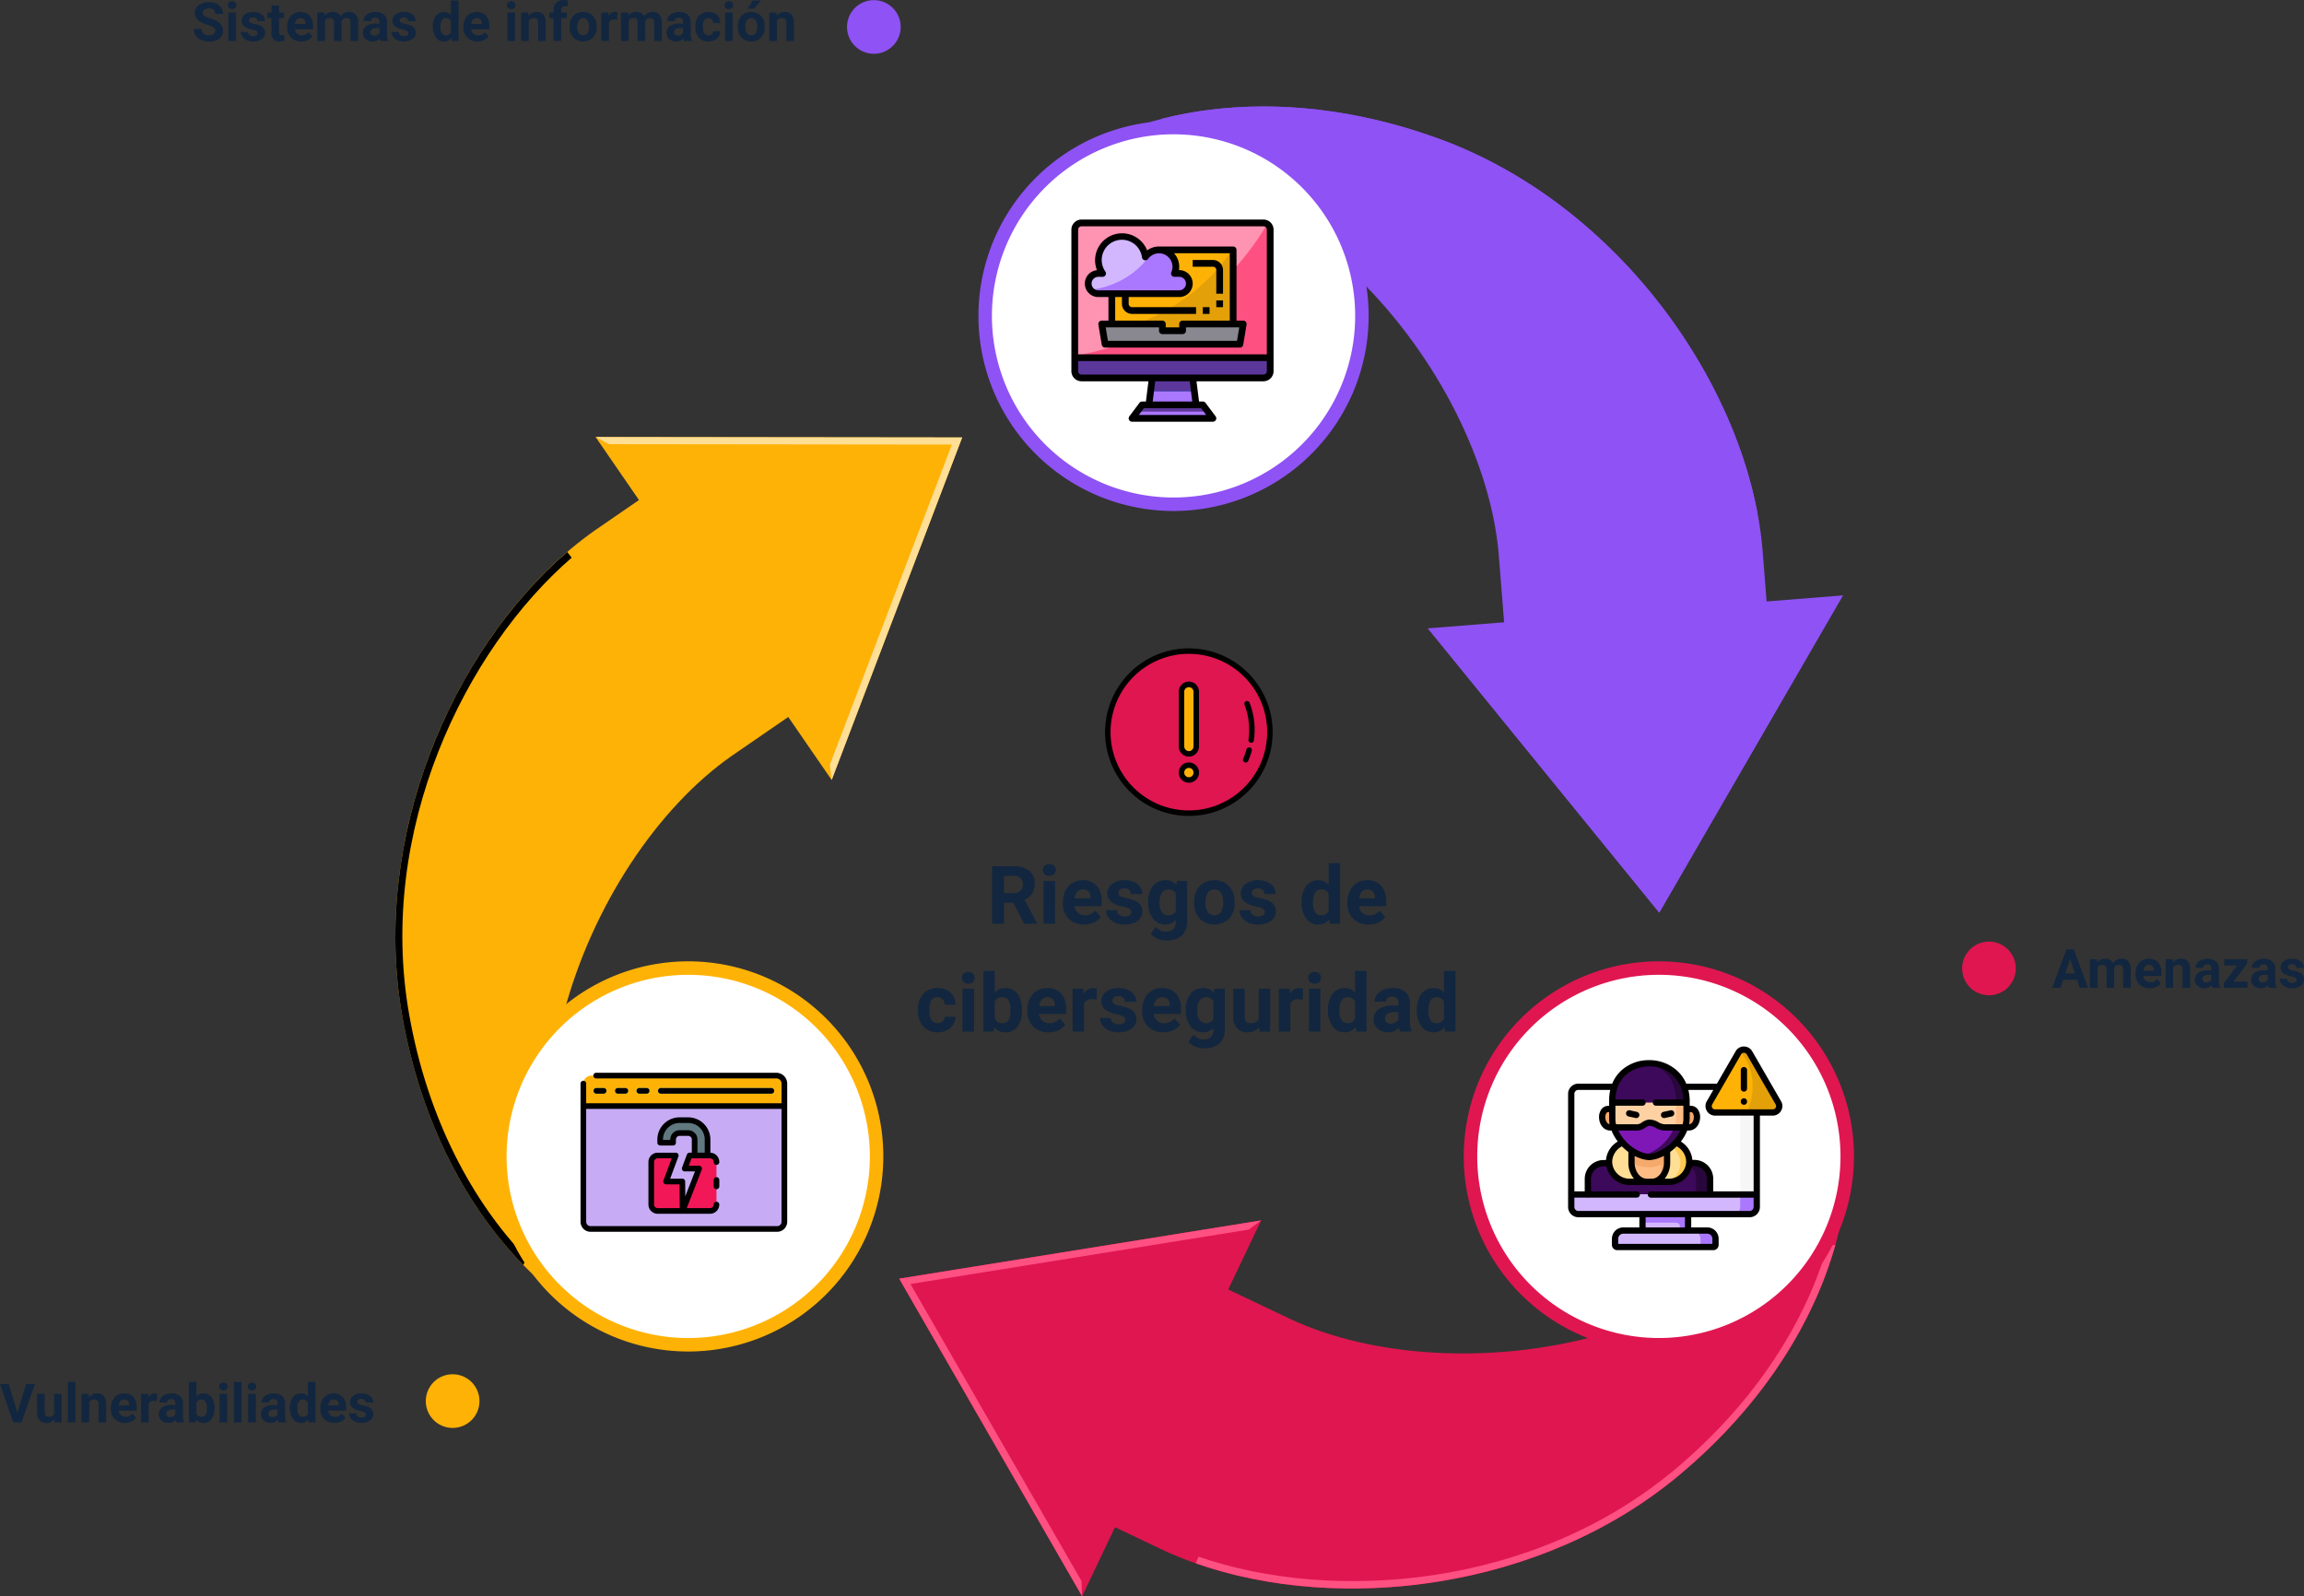 <svg xmlns="http://www.w3.org/2000/svg" xmlns:xlink="http://www.w3.org/1999/xlink" width="683.734" height="473.772" viewBox="0 0 683.734 473.772">
  <rect x="0" y="0" width="683.734" height="473.772" fill="#333333" stroke="none"/>
  <defs>
    <radialGradient id="radial-gradient" cx="0.027" cy="0.496" r="0.506" gradientTransform="matrix(1.44, -0.934, 3.78, 0.356, 0.499, 4.656)" gradientUnits="objectBoundingBox">
      <stop offset="0" stop-color="#6f49b7"/>
      <stop offset="0.109" stop-color="#6a46af"/>
      <stop offset="0.272" stop-color="#5e3e9b"/>
      <stop offset="0.468" stop-color="#4a307a"/>
      <stop offset="0.689" stop-color="#2e1e4c"/>
      <stop offset="0.93" stop-color="#0b0712"/>
      <stop offset="1"/>
    </radialGradient>
  </defs>
  <g id="Grupo_108567" data-name="Grupo 108567" transform="translate(-438.055 -556.836)">
    <g id="Arrow" transform="translate(704.896 891.174)">
      <path id="Trazado_165596" data-name="Trazado 165596" d="M829.843,775.864l54.281,94.274,9.762-20.5,14.422,6.867c42.6,19.694,108.876,14.659,153.154-22.45,40.391-33.853,53.359-76.319,49.01-103.353-24.107,66.455-116.082,79.835-164.586,57.139l-18.4-8.762,9.761-20.5Z" transform="translate(-829.843 -730.703)" fill="#e01650"/>
    </g>
    <g id="Thickness" transform="translate(704.896 919.051)">
      <path id="Trazado_165598" data-name="Trazado 165598" d="M884.124,886.826l-.176-4.528c-3.606-6.261-47.988-83.343-50.758-88.151L933.62,777.986l3.626-2.717-107.4,17.284Z" transform="translate(-829.843 -775.269)" fill="#ff5082" style="mix-blend-mode: screen;isolation: isolate"/>
      <path id="Trazado_165599" data-name="Trazado 165599" d="M1114.166,855.08c25.451-21.331,40.005-46.081,46.208-68.236l-2.343.377c-6.273,21.636-20.637,45.643-45.219,66.245-42.374,35.513-101.938,39.642-141.431,25.942l-.8,1.973C1013.059,896.316,1073.075,889.516,1114.166,855.08Z" transform="translate(-882.546 -779.604)" fill="#ff5082" style="mix-blend-mode: screen;isolation: isolate"/>
    </g>
    <g id="White_circle" data-name="White circle" transform="translate(874.438 844.16)">
      <path id="Trazado_165601" data-name="Trazado 165601" d="M1100.884,711.442a55.9,55.9,0,1,1,55.9,55.9A55.9,55.9,0,0,1,1100.884,711.442Z" transform="translate(-1100.884 -655.545)" fill="#fff" stroke="#e01650" stroke-width="4"/>
    </g>
    <g id="_03" data-name="03" transform="translate(530.474 658.041)">
      <g id="Arrow-2" data-name="Arrow" transform="translate(24.909 28.51)">
        <path id="Trazado_165602" data-name="Trazado 165602" d="M759.027,403.7l-108.784-.127,12.871,18.7-13.158,9.056C611.6,458.387,582.824,518.3,592.822,575.2c9.122,51.906,39.415,84.37,65,94.12-45.5-54.1-11.1-140.447,32.81-171.105l16.789-11.555,12.873,18.7Z" transform="translate(-590.821 -403.578)" fill="#ffb206"/>
      </g>
      <g id="Thickness-2" data-name="Thickness" transform="translate(24.909 28.51)">
        <path id="Trazado_165604" data-name="Trazado 165604" d="M685.818,403.578l4.009,2.111,101.72.118-36.218,95.055.54,4.5L794.6,403.7Z" transform="translate(-626.396 -403.578)" fill="#ffde95" style="mix-blend-mode: screen;isolation: isolate"/>
        <path id="Trazado_165605" data-name="Trazado 165605" d="M592.822,595.625c5.748,32.708,19.9,57.686,35.989,74.136l.845-2.217c-15.6-16.251-29.209-40.695-34.76-72.284-9.568-54.453,16.638-108.1,48.249-135.454l-1.308-1.681C607.663,487.446,583.544,542.821,592.822,595.625Z" transform="translate(-590.822 -424.005)" fill="url(#radial-gradient)" style="mix-blend-mode: screen;isolation: isolate"/>
      </g>
      <g id="White_circle-2" data-name="White circle" transform="translate(55.916 186.12)">
        <path id="Trazado_165607" data-name="Trazado 165607" d="M640.391,711.44a55.9,55.9,0,1,1,55.9,55.9A55.9,55.9,0,0,1,640.391,711.44Z" transform="translate(-640.391 -655.543)" fill="#fff" stroke="#ffb206" stroke-width="4"/>
      </g>
    </g>
    <g id="Arrow-3" data-name="Arrow" transform="translate(751.027 588.441)">
      <path id="Trazado_165608" data-name="Trazado 165608" d="M1083.017,485.988l54.5-94.147-22.633,1.8-1.264-15.923c-4.247-46.745-41.744-101.619-96.02-121.411-49.513-18.053-92.774-8.05-114.01,9.233,69.6-12.351,127.18,60.612,131.777,113.966l1.612,20.318-22.634,1.8Z" transform="translate(-903.592 -246.734)" fill="#8f52f5"/>
    </g>
    <g id="Thickness-3" data-name="Thickness" transform="translate(782.84 588.445)">
      <path id="Trazado_165610" data-name="Trazado 165610" d="M1203.824,478.713l-3.833,2.417c-3.619,6.253-48.183,83.23-50.962,88.033l-64.211-78.893-4.166-1.783,68.67,84.372Z" transform="translate(-1001.71 -333.609)" fill="#8f52f5" style="mix-blend-mode: screen;isolation: isolate"/>
      <path id="Trazado_165611" data-name="Trazado 165611" d="M1036.647,256.306c-31.2-11.376-59.909-11.605-82.2-5.9l1.5,1.84c21.874-5.385,49.847-4.949,79.979,6.039,51.943,18.941,85.3,68.46,93.183,109.512l2.109-.292C1122.913,323.248,1087.016,274.673,1036.647,256.306Z" transform="translate(-954.45 -246.74)" fill="#8f52f5" style="mix-blend-mode: screen;isolation: isolate"/>
    </g>
    <g id="White_circle-3" data-name="White circle" transform="translate(730.416 594.699)">
      <path id="Trazado_165613" data-name="Trazado 165613" d="M870.641,312.636a55.9,55.9,0,1,1,55.9,55.9A55.9,55.9,0,0,1,870.641,312.636Z" transform="translate(-870.641 -256.739)" fill="#fff" stroke="#8f52f5" stroke-width="4"/>
    </g>
    <path id="Trazado_165614" data-name="Trazado 165614" d="M751.272,204.234a7.961,7.961,0,1,1,7.962,7.961A7.962,7.962,0,0,1,751.272,204.234Z" transform="translate(-61.854 360.604)" fill="#8f52f5"/>
    <path id="Trazado_165615" data-name="Trazado 165615" d="M1409.357,650.947a7.961,7.961,0,1,1,7.962,7.962A7.962,7.962,0,0,1,1409.357,650.947Z" transform="translate(-389.017 193.318)" fill="#e01650"/>
    <path id="Trazado_165616" data-name="Trazado 165616" d="M532.273,856.234a7.961,7.961,0,1,1,7.96,7.962A7.96,7.96,0,0,1,532.273,856.234Z" transform="translate(32.146 116.443)" fill="#ffb206"/>
    <g id="Grupo_107784" data-name="Grupo 107784" transform="translate(232.333 27.332)">
      <rect id="Rectángulo_35951" data-name="Rectángulo 35951" width="62" height="62" rx="10" transform="translate(377.667 840.667)" fill="none"/>
      <g id="agrietamiento" transform="translate(378 847.9)">
        <g id="Grupo_107782" data-name="Grupo 107782" transform="translate(0.839 0.84)">
          <path id="Trazado_164062" data-name="Trazado 164062" d="M1.75,35.373H61.407V69.707a2.145,2.145,0,0,1-2.145,2.145H3.895A2.145,2.145,0,0,1,1.75,69.707V35.373Z" transform="translate(-1.75 -26.33)" fill="#c7acf5"/>
          <path id="Trazado_164063" data-name="Trazado 164063" d="M4.146,16.5H59.011a2.4,2.4,0,0,1,2.4,2.4v6.648H1.75V18.9a2.4,2.4,0,0,1,2.4-2.4Z" transform="translate(-1.75 -16.5)" fill="#ffb206"/>
          <g id="Grupo_107780" data-name="Grupo 107780" transform="translate(2.995 3.683)">
            <path id="Trazado_164064" data-name="Trazado 164064" d="M81.63,25.863H48.777a.839.839,0,1,1,0-1.677H81.63a.839.839,0,0,1,0,1.677Z" transform="translate(-28.801 -24.186)" fill="#94e0da"/>
            <path id="Trazado_164065" data-name="Trazado 164065" d="M11.056,25.863H8.839a.839.839,0,1,1,0-1.677h2.217a.839.839,0,0,1,0,1.677Z" transform="translate(-8 -24.186)" fill="#94e0da"/>
            <path id="Trazado_164066" data-name="Trazado 164066" d="M24.369,25.863H22.152a.839.839,0,0,1,0-1.677h2.217a.839.839,0,0,1,0,1.677Z" transform="translate(-14.934 -24.186)" fill="#94e0da"/>
            <path id="Trazado_164067" data-name="Trazado 164067" d="M37.68,25.863H35.464a.839.839,0,1,1,0-1.677H37.68a.839.839,0,0,1,0,1.677Z" transform="translate(-21.867 -24.186)" fill="#94e0da"/>
          </g>
          <path id="Trazado_164068" data-name="Trazado 164068" d="M63.389,54.586H59.555V49.842a1.917,1.917,0,0,0-1.917-1.917h-2.56a1.917,1.917,0,0,0-1.917,1.917v.934H49.329v-.934a5.757,5.757,0,0,1,5.75-5.75h2.56a5.757,5.757,0,0,1,5.75,5.75Z" transform="translate(-26.53 -30.871)" fill="#607880"/>
          <g id="Grupo_107781" data-name="Grupo 107781" transform="translate(20.149 23.715)">
            <path id="Trazado_164069" data-name="Trazado 164069" d="M71.356,65.992H65.283l-1.445,3.877h4.284L63.22,82.45h8.136a1.917,1.917,0,0,0,1.917-1.917V67.909a1.917,1.917,0,0,0-1.917-1.917Z" transform="translate(-53.914 -65.992)" fill="#f21857"/>
            <path id="Trazado_164070" data-name="Trazado 164070" d="M48.2,73.7l2.875-7.71H45.717A1.917,1.917,0,0,0,43.8,67.909V80.533a1.917,1.917,0,0,0,1.917,1.917h7.389L53.024,73.7Z" transform="translate(-43.8 -65.992)" fill="#f21857"/>
          </g>
        </g>
        <g id="Grupo_107783" data-name="Grupo 107783" transform="translate(0 0)">
          <path id="Trazado_164071" data-name="Trazado 164071" d="M58.1,14.748H4.672a.839.839,0,1,0,0,1.677H58.1a1.559,1.559,0,0,1,1.557,1.557v5.81H1.677V17.983a.839.839,0,1,0-1.677,0V58.966a2.987,2.987,0,0,0,2.983,2.983H58.351a2.987,2.987,0,0,0,2.983-2.984V17.983A3.238,3.238,0,0,0,58.1,14.748Zm1.557,44.217a1.308,1.308,0,0,1-1.306,1.306H2.983a1.308,1.308,0,0,1-1.306-1.306V25.471h57.98Z" transform="translate(0 -14.748)"/>
          <path id="Trazado_164072" data-name="Trazado 164072" d="M81.63,25.863a.839.839,0,0,0,0-1.677H48.777a.839.839,0,0,0,0,1.677Z" transform="translate(-24.967 -19.664)"/>
          <path id="Trazado_164073" data-name="Trazado 164073" d="M11.056,25.863a.839.839,0,0,0,0-1.677H8.839a.839.839,0,0,0,0,1.677Z" transform="translate(-4.167 -19.664)"/>
          <path id="Trazado_164074" data-name="Trazado 164074" d="M24.369,25.863a.839.839,0,1,0,0-1.677H22.152a.839.839,0,0,0,0,1.677Z" transform="translate(-11.1 -19.664)"/>
          <path id="Trazado_164075" data-name="Trazado 164075" d="M37.68,25.863a.839.839,0,0,0,0-1.677H35.464a.839.839,0,0,0,0,1.677Z" transform="translate(-18.034 -19.664)"/>
          <path id="Trazado_164076" data-name="Trazado 164076" d="M83.289,79.414a.839.839,0,0,0-.839.839v1.917a.839.839,0,0,0,1.677,0V80.253A.839.839,0,0,0,83.289,79.414Z" transform="translate(-42.942 -48.428)"/>
          <path id="Trazado_164077" data-name="Trazado 164077" d="M44.805,70.975H60.33a2.758,2.758,0,0,0,2.755-2.755.839.839,0,0,0-1.677,0A1.08,1.08,0,0,1,60.33,69.3h-6.91L57.877,57.86a.839.839,0,0,0-.782-1.143H54.02l.82-2.2h5.49A1.08,1.08,0,0,1,61.409,55.6a.839.839,0,1,0,1.677,0,2.756,2.756,0,0,0-2.65-2.75V48.939a6.6,6.6,0,0,0-6.589-6.589H51.288A6.6,6.6,0,0,0,44.7,48.939v.934a.838.838,0,0,0,.839.839h3.833a.839.839,0,0,0,.839-.839v-.934a1.079,1.079,0,0,1,1.078-1.078h2.56a1.079,1.079,0,0,1,1.078,1.078v3.9h-.671a.838.838,0,0,0-.785.546l-1.445,3.877A.839.839,0,0,0,52.81,58.4h3.057l-2.875,7.385-.041-4.4a.839.839,0,0,0-.839-.83H48.5l2.452-6.58a.839.839,0,0,0-.786-1.132H44.805a2.758,2.758,0,0,0-2.755,2.755V68.22a2.758,2.758,0,0,0,2.755,2.755Zm9.042-24.794h-2.56a2.758,2.758,0,0,0-2.755,2.755v.1H46.376v-.1a4.917,4.917,0,0,1,4.912-4.912h2.56a4.917,4.917,0,0,1,4.912,4.914v3.9H56.6v-3.9a2.759,2.759,0,0,0-2.755-2.758ZM43.726,55.6A1.08,1.08,0,0,1,44.8,54.517h4.154L46.506,61.1a.839.839,0,0,0,.786,1.131h3.99l.066,7.07H44.805a1.08,1.08,0,0,1-1.078-1.078Z" transform="translate(-21.901 -29.124)"/>
        </g>
      </g>
    </g>
    <path id="Trazado_165840" data-name="Trazado 165840" d="M6.914,12.016A1.2,1.2,0,0,0,6.445,11a6.148,6.148,0,0,0-1.687-.75,11.963,11.963,0,0,1-1.93-.777A3.153,3.153,0,0,1,.891,6.648,2.747,2.747,0,0,1,1.41,5,3.389,3.389,0,0,1,2.9,3.875a5.616,5.616,0,0,1,2.184-.406,5.112,5.112,0,0,1,2.172.441,3.458,3.458,0,0,1,1.48,1.246,3.261,3.261,0,0,1,.527,1.828H6.922A1.534,1.534,0,0,0,6.43,5.77a2.023,2.023,0,0,0-1.383-.434A2.162,2.162,0,0,0,3.711,5.7a1.146,1.146,0,0,0-.477.957,1.1,1.1,0,0,0,.559.93,6.311,6.311,0,0,0,1.645.7A7.106,7.106,0,0,1,8.352,9.781,2.972,2.972,0,0,1,9.266,12a2.737,2.737,0,0,1-1.117,2.316,4.891,4.891,0,0,1-3.008.84,5.808,5.808,0,0,1-2.391-.48,3.783,3.783,0,0,1-1.645-1.316,3.371,3.371,0,0,1-.566-1.937H2.891q0,1.883,2.25,1.883a2.189,2.189,0,0,0,1.3-.34A1.106,1.106,0,0,0,6.914,12.016ZM13.086,15H10.82V6.547h2.266Zm-2.4-10.641a1.112,1.112,0,0,1,.34-.836,1.277,1.277,0,0,1,.926-.328,1.28,1.28,0,0,1,.922.328,1.105,1.105,0,0,1,.344.836,1.108,1.108,0,0,1-.348.844,1.448,1.448,0,0,1-1.836,0A1.108,1.108,0,0,1,10.688,4.359Zm8.836,8.3a.727.727,0,0,0-.41-.652,4.659,4.659,0,0,0-1.316-.426q-3.016-.633-3.016-2.562a2.323,2.323,0,0,1,.934-1.879,3.766,3.766,0,0,1,2.441-.754,4.053,4.053,0,0,1,2.574.758A2.388,2.388,0,0,1,21.7,9.117H19.438a1.092,1.092,0,0,0-.312-.8A1.322,1.322,0,0,0,18.148,8a1.351,1.351,0,0,0-.883.258.814.814,0,0,0-.312.656.7.7,0,0,0,.355.605,3.657,3.657,0,0,0,1.2.4,9.8,9.8,0,0,1,1.422.379,2.336,2.336,0,0,1,1.789,2.273,2.2,2.2,0,0,1-.992,1.871,4.28,4.28,0,0,1-2.562.715,4.47,4.47,0,0,1-1.887-.379,3.166,3.166,0,0,1-1.293-1.039,2.414,2.414,0,0,1-.469-1.426h2.141a1.179,1.179,0,0,0,.445.922,1.766,1.766,0,0,0,1.109.32,1.635,1.635,0,0,0,.98-.246A.766.766,0,0,0,19.523,12.664Zm6.352-8.2V6.547H27.32V8.2H25.875v4.219a1.007,1.007,0,0,0,.18.672.9.9,0,0,0,.688.2,3.6,3.6,0,0,0,.664-.055v1.711a4.648,4.648,0,0,1-1.367.2,2.156,2.156,0,0,1-2.422-2.4V8.2H22.383V6.547h1.234V4.469Zm6.594,10.688a4.15,4.15,0,0,1-3.027-1.141,4.054,4.054,0,0,1-1.168-3.039v-.219a5.106,5.106,0,0,1,.492-2.277A3.612,3.612,0,0,1,30.16,6.934a3.914,3.914,0,0,1,2.059-.543,3.508,3.508,0,0,1,2.73,1.094,4.444,4.444,0,0,1,1,3.1v.922H30.563a2.1,2.1,0,0,0,.66,1.328,2,2,0,0,0,1.395.5,2.437,2.437,0,0,0,2.039-.945l1.109,1.242a3.389,3.389,0,0,1-1.375,1.121A4.511,4.511,0,0,1,32.469,15.156Zm-.258-6.945a1.411,1.411,0,0,0-1.09.455,2.357,2.357,0,0,0-.535,1.3h3.141V9.788a1.681,1.681,0,0,0-.406-1.165A1.456,1.456,0,0,0,32.211,8.211Zm7.133-1.664.07.945a2.971,2.971,0,0,1,2.43-1.1A2.255,2.255,0,0,1,44.086,7.68a2.9,2.9,0,0,1,2.539-1.289,2.521,2.521,0,0,1,2.047.8,3.681,3.681,0,0,1,.672,2.41V15H47.078V9.6A1.616,1.616,0,0,0,46.8,8.544a1.245,1.245,0,0,0-.992-.333,1.409,1.409,0,0,0-1.406.971L44.406,15H42.148V9.6a1.6,1.6,0,0,0-.289-1.065,1.257,1.257,0,0,0-.984-.329,1.463,1.463,0,0,0-1.391.8V15H37.227V6.547ZM55.977,15a2.507,2.507,0,0,1-.227-.758,2.732,2.732,0,0,1-2.133.914,3,3,0,0,1-2.059-.719,2.312,2.312,0,0,1-.816-1.812,2.389,2.389,0,0,1,1-2.062,4.915,4.915,0,0,1,2.879-.727h1.039V9.352a1.393,1.393,0,0,0-.3-.937,1.183,1.183,0,0,0-.949-.352,1.345,1.345,0,0,0-.895.273.929.929,0,0,0-.324.75H50.93a2.268,2.268,0,0,1,.453-1.359,3,3,0,0,1,1.281-.98,4.669,4.669,0,0,1,1.859-.355A3.689,3.689,0,0,1,57,7.176a2.747,2.747,0,0,1,.918,2.207v3.664a4.041,4.041,0,0,0,.336,1.82V15Zm-1.867-1.57a1.945,1.945,0,0,0,.922-.223,1.462,1.462,0,0,0,.625-.6V11.156h-.844q-1.7,0-1.8,1.172L53,12.461a.9.9,0,0,0,.3.7A1.153,1.153,0,0,0,54.109,13.43Zm10.125-.766a.727.727,0,0,0-.41-.652,4.659,4.659,0,0,0-1.316-.426q-3.016-.633-3.016-2.562a2.323,2.323,0,0,1,.934-1.879,3.766,3.766,0,0,1,2.441-.754,4.053,4.053,0,0,1,2.574.758,2.388,2.388,0,0,1,.965,1.969H64.148a1.092,1.092,0,0,0-.312-.8A1.322,1.322,0,0,0,62.859,8a1.351,1.351,0,0,0-.883.258.814.814,0,0,0-.312.656.7.7,0,0,0,.355.605,3.657,3.657,0,0,0,1.2.4,9.8,9.8,0,0,1,1.422.379A2.336,2.336,0,0,1,66.43,12.57a2.2,2.2,0,0,1-.992,1.871,4.28,4.28,0,0,1-2.562.715,4.47,4.47,0,0,1-1.887-.379A3.166,3.166,0,0,1,59.7,13.738a2.414,2.414,0,0,1-.469-1.426h2.141a1.179,1.179,0,0,0,.445.922,1.766,1.766,0,0,0,1.109.32,1.635,1.635,0,0,0,.98-.246A.766.766,0,0,0,64.234,12.664Zm7.281-1.953A5.094,5.094,0,0,1,72.4,7.563a2.877,2.877,0,0,1,2.426-1.172,2.589,2.589,0,0,1,2.039.922V3h2.266V15H77.094l-.109-.9a2.657,2.657,0,0,1-2.172,1.055,2.869,2.869,0,0,1-2.395-1.176A5.258,5.258,0,0,1,71.516,10.711Zm2.258.161a3.355,3.355,0,0,0,.414,1.829,1.348,1.348,0,0,0,1.2.636,1.51,1.51,0,0,0,1.477-.887V9.1a1.489,1.489,0,0,0-1.461-.887Q73.773,8.211,73.773,10.872Zm11,4.285a4.15,4.15,0,0,1-3.027-1.141,4.054,4.054,0,0,1-1.168-3.039v-.219A5.106,5.106,0,0,1,81.07,8.48a3.612,3.612,0,0,1,1.395-1.547,3.914,3.914,0,0,1,2.059-.543,3.508,3.508,0,0,1,2.73,1.094,4.444,4.444,0,0,1,1,3.1v.922H82.867a2.1,2.1,0,0,0,.66,1.328,2,2,0,0,0,1.395.5,2.437,2.437,0,0,0,2.039-.945l1.109,1.242A3.389,3.389,0,0,1,86.7,14.754,4.511,4.511,0,0,1,84.773,15.156Zm-.258-6.945a1.411,1.411,0,0,0-1.09.455,2.357,2.357,0,0,0-.535,1.3h3.141V9.788a1.681,1.681,0,0,0-.406-1.165A1.456,1.456,0,0,0,84.516,8.211ZM95.9,15H93.633V6.547H95.9ZM93.5,4.359a1.112,1.112,0,0,1,.34-.836,1.465,1.465,0,0,1,1.848,0,1.105,1.105,0,0,1,.344.836,1.108,1.108,0,0,1-.348.844,1.448,1.448,0,0,1-1.836,0A1.108,1.108,0,0,1,93.5,4.359Zm6.336,2.188.07.977a2.951,2.951,0,0,1,2.43-1.133,2.453,2.453,0,0,1,2,.789,3.682,3.682,0,0,1,.672,2.359V15H102.75V9.581a1.47,1.47,0,0,0-.312-1.045,1.4,1.4,0,0,0-1.039-.325,1.553,1.553,0,0,0-1.43.814V15H97.711V6.547Zm7.5,8.453V8.2h-1.258V6.547h1.258V5.828a2.918,2.918,0,0,1,.816-2.207,3.162,3.162,0,0,1,2.285-.785,5.321,5.321,0,0,1,1.148.155l-.023,1.736a2.878,2.878,0,0,0-.687-.07q-1.273,0-1.273,1.205v.685h1.68V8.2H109.6V15Zm4.766-4.3a5.013,5.013,0,0,1,.484-2.242A3.546,3.546,0,0,1,113.98,6.93a4.069,4.069,0,0,1,2.113-.539,3.849,3.849,0,0,1,2.793,1.047,4.2,4.2,0,0,1,1.207,2.844l.016.578a4.418,4.418,0,0,1-1.086,3.121,4.209,4.209,0,0,1-5.832,0A4.5,4.5,0,0,1,112.1,10.8Zm2.258.16a3.16,3.16,0,0,0,.453,1.843,1.628,1.628,0,0,0,2.578.008,3.457,3.457,0,0,0,.461-2.015,3.128,3.128,0,0,0-.461-1.831,1.5,1.5,0,0,0-1.3-.649,1.474,1.474,0,0,0-1.281.646A3.516,3.516,0,0,0,114.359,10.856ZM126.25,8.664a6.134,6.134,0,0,0-.812-.062,1.654,1.654,0,0,0-1.68.867V15H121.5V6.547h2.133l.063,1.008a2.092,2.092,0,0,1,1.883-1.164,2.366,2.366,0,0,1,.7.1Zm3.2-2.117.07.945a2.971,2.971,0,0,1,2.43-1.1A2.255,2.255,0,0,1,134.2,7.68a2.9,2.9,0,0,1,2.539-1.289,2.521,2.521,0,0,1,2.047.8,3.681,3.681,0,0,1,.672,2.41V15h-2.266V9.6a1.616,1.616,0,0,0-.281-1.053,1.245,1.245,0,0,0-.992-.333,1.409,1.409,0,0,0-1.406.971L134.516,15h-2.258V9.6a1.6,1.6,0,0,0-.289-1.065,1.257,1.257,0,0,0-.984-.329,1.463,1.463,0,0,0-1.391.8V15h-2.258V6.547ZM146.086,15a2.507,2.507,0,0,1-.227-.758,2.732,2.732,0,0,1-2.133.914,3,3,0,0,1-2.059-.719,2.312,2.312,0,0,1-.816-1.812,2.389,2.389,0,0,1,1-2.062,4.915,4.915,0,0,1,2.879-.727h1.039V9.352a1.393,1.393,0,0,0-.3-.937,1.183,1.183,0,0,0-.949-.352,1.345,1.345,0,0,0-.895.273.929.929,0,0,0-.324.75h-2.258a2.268,2.268,0,0,1,.453-1.359,3,3,0,0,1,1.281-.98,4.669,4.669,0,0,1,1.859-.355,3.689,3.689,0,0,1,2.48.785,2.747,2.747,0,0,1,.918,2.207v3.664a4.041,4.041,0,0,0,.336,1.82V15Zm-1.867-1.57a1.945,1.945,0,0,0,.922-.223,1.462,1.462,0,0,0,.625-.6V11.156h-.844q-1.7,0-1.8,1.172l-.008.133a.9.9,0,0,0,.3.7A1.153,1.153,0,0,0,144.219,13.43Zm9.063-.094a1.481,1.481,0,0,0,1.016-.344,1.2,1.2,0,0,0,.406-.914h2.117a2.9,2.9,0,0,1-.469,1.574,3.093,3.093,0,0,1-1.262,1.109,3.949,3.949,0,0,1-1.77.395A3.67,3.67,0,0,1,150.461,14a4.56,4.56,0,0,1-1.047-3.184v-.148a4.508,4.508,0,0,1,1.039-3.117A3.627,3.627,0,0,1,153.3,6.391a3.555,3.555,0,0,1,2.543.9,3.2,3.2,0,0,1,.973,2.4H154.7a1.551,1.551,0,0,0-.406-1.072,1.51,1.51,0,0,0-2.223.163,3.333,3.333,0,0,0-.4,1.866v.235a3.375,3.375,0,0,0,.4,1.878A1.377,1.377,0,0,0,153.281,13.336ZM160.492,15h-2.266V6.547h2.266Zm-2.4-10.641a1.112,1.112,0,0,1,.34-.836,1.465,1.465,0,0,1,1.848,0,1.105,1.105,0,0,1,.344.836,1.109,1.109,0,0,1-.348.844,1.448,1.448,0,0,1-1.836,0A1.109,1.109,0,0,1,158.094,4.359ZM162,10.7a5.013,5.013,0,0,1,.484-2.242,3.546,3.546,0,0,1,1.395-1.523,4.069,4.069,0,0,1,2.113-.539,3.849,3.849,0,0,1,2.793,1.047,4.2,4.2,0,0,1,1.207,2.844l.016.578a4.418,4.418,0,0,1-1.086,3.121,4.209,4.209,0,0,1-5.832,0A4.5,4.5,0,0,1,162,10.8Zm2.258.16a3.16,3.16,0,0,0,.453,1.843,1.628,1.628,0,0,0,2.578.008,3.457,3.457,0,0,0,.461-2.015,3.128,3.128,0,0,0-.461-1.831,1.5,1.5,0,0,0-1.3-.649,1.474,1.474,0,0,0-1.281.646A3.516,3.516,0,0,0,164.258,10.856ZM166.438,3H168.9l-2.164,2.422H164.9Zm7.039,3.547.07.977a2.951,2.951,0,0,1,2.43-1.133,2.453,2.453,0,0,1,2,.789,3.682,3.682,0,0,1,.672,2.359V15h-2.258V9.581a1.47,1.47,0,0,0-.312-1.045,1.4,1.4,0,0,0-1.039-.325,1.553,1.553,0,0,0-1.43.814V15h-2.258V6.547Z" transform="translate(495 554)" fill="#12263f"/>
    <path id="Trazado_165841" data-name="Trazado 165841" d="M42.8,16.754H40V23H36.486V5.938h6.34A7.167,7.167,0,0,1,47.49,7.285a4.651,4.651,0,0,1,1.641,3.809,5.249,5.249,0,0,1-.756,2.912,5.155,5.155,0,0,1-2.291,1.857l3.691,6.973V23H46ZM40,13.906h2.836a2.9,2.9,0,0,0,2.051-.674,2.408,2.408,0,0,0,.727-1.857,2.578,2.578,0,0,0-.686-1.9,2.849,2.849,0,0,0-2.1-.691H40ZM55.154,23h-3.4V10.32h3.4Zm-3.6-15.961a1.668,1.668,0,0,1,.51-1.254,2.2,2.2,0,0,1,2.771,0,1.658,1.658,0,0,1,.516,1.254A1.663,1.663,0,0,1,54.832,8.3a2.172,2.172,0,0,1-2.754,0A1.663,1.663,0,0,1,51.557,7.039Zm12.223,16.2a6.225,6.225,0,0,1-4.541-1.711,6.082,6.082,0,0,1-1.752-4.559v-.328a7.66,7.66,0,0,1,.738-3.416,5.418,5.418,0,0,1,2.092-2.32,5.871,5.871,0,0,1,3.088-.814,5.262,5.262,0,0,1,4.1,1.641,6.667,6.667,0,0,1,1.494,4.652v1.383H60.92a3.146,3.146,0,0,0,.99,1.992A2.993,2.993,0,0,0,64,20.5a3.656,3.656,0,0,0,3.059-1.418l1.664,1.863a5.084,5.084,0,0,1-2.062,1.682A6.767,6.767,0,0,1,63.779,23.234Zm-.387-10.418a2.116,2.116,0,0,0-1.635.683,3.535,3.535,0,0,0-.8,1.954h4.711v-.271a2.521,2.521,0,0,0-.609-1.748A2.183,2.183,0,0,0,63.393,12.816ZM77.783,19.5a1.091,1.091,0,0,0-.615-.979,6.989,6.989,0,0,0-1.975-.639q-4.523-.949-4.523-3.844a3.484,3.484,0,0,1,1.4-2.818,5.649,5.649,0,0,1,3.662-1.131,6.08,6.08,0,0,1,3.861,1.137,3.582,3.582,0,0,1,1.447,2.953H77.654a1.639,1.639,0,0,0-.469-1.2,1.984,1.984,0,0,0-1.465-.475,2.027,2.027,0,0,0-1.324.387,1.221,1.221,0,0,0-.469.984,1.044,1.044,0,0,0,.533.908,5.485,5.485,0,0,0,1.8.6,14.693,14.693,0,0,1,2.133.568q2.684.984,2.684,3.41a3.307,3.307,0,0,1-1.488,2.807,6.42,6.42,0,0,1-3.844,1.072,6.706,6.706,0,0,1-2.83-.568,4.748,4.748,0,0,1-1.939-1.559,3.621,3.621,0,0,1-.7-2.139h3.211a1.768,1.768,0,0,0,.668,1.383,2.649,2.649,0,0,0,1.664.48,2.452,2.452,0,0,0,1.471-.369A1.149,1.149,0,0,0,77.783,19.5Zm4.98-2.93a7.431,7.431,0,0,1,1.389-4.7A4.5,4.5,0,0,1,87.9,10.086a3.946,3.946,0,0,1,3.246,1.43l.141-1.2h3.07V22.578a5.419,5.419,0,0,1-.756,2.895,4.854,4.854,0,0,1-2.127,1.875,7.477,7.477,0,0,1-3.211.645,6.953,6.953,0,0,1-2.719-.557,4.825,4.825,0,0,1-2-1.436l1.5-2.062a3.967,3.967,0,0,0,3.07,1.418,2.9,2.9,0,0,0,2.1-.721,2.7,2.7,0,0,0,.75-2.045v-.68a3.917,3.917,0,0,1-3.082,1.324,4.488,4.488,0,0,1-3.7-1.787,7.429,7.429,0,0,1-1.412-4.74Zm3.387.241a4.652,4.652,0,0,0,.691,2.714,2.2,2.2,0,0,0,1.9.983,2.35,2.35,0,0,0,2.215-1.165V13.982a2.345,2.345,0,0,0-2.191-1.165,2.211,2.211,0,0,0-1.916,1A5.244,5.244,0,0,0,86.15,16.807Zm10.277-.264a7.52,7.52,0,0,1,.727-3.363,5.319,5.319,0,0,1,2.092-2.285,6.1,6.1,0,0,1,3.17-.809,5.774,5.774,0,0,1,4.189,1.57,6.3,6.3,0,0,1,1.811,4.266l.023.867a6.627,6.627,0,0,1-1.629,4.682,6.313,6.313,0,0,1-8.748.006A6.744,6.744,0,0,1,96.428,16.7Zm3.387.24a4.74,4.74,0,0,0,.68,2.764,2.442,2.442,0,0,0,3.867.012,5.186,5.186,0,0,0,.691-3.022,4.692,4.692,0,0,0-.691-2.746,2.248,2.248,0,0,0-1.945-.974,2.211,2.211,0,0,0-1.922.968A5.274,5.274,0,0,0,99.814,16.783ZM117.393,19.5a1.091,1.091,0,0,0-.615-.979,6.989,6.989,0,0,0-1.975-.639q-4.523-.949-4.523-3.844a3.484,3.484,0,0,1,1.4-2.818,5.649,5.649,0,0,1,3.662-1.131,6.08,6.08,0,0,1,3.861,1.137,3.582,3.582,0,0,1,1.447,2.953h-3.387a1.639,1.639,0,0,0-.469-1.2,1.984,1.984,0,0,0-1.465-.475,2.027,2.027,0,0,0-1.324.387,1.221,1.221,0,0,0-.469.984,1.044,1.044,0,0,0,.533.908,5.485,5.485,0,0,0,1.8.6,14.693,14.693,0,0,1,2.133.568q2.684.984,2.684,3.41a3.307,3.307,0,0,1-1.488,2.807,6.42,6.42,0,0,1-3.844,1.072,6.706,6.706,0,0,1-2.83-.568,4.748,4.748,0,0,1-1.939-1.559,3.621,3.621,0,0,1-.7-2.139h3.211a1.768,1.768,0,0,0,.668,1.383,2.649,2.649,0,0,0,1.664.48,2.452,2.452,0,0,0,1.471-.369A1.149,1.149,0,0,0,117.393,19.5Zm10.922-2.93a7.641,7.641,0,0,1,1.33-4.723,4.316,4.316,0,0,1,3.639-1.758,3.884,3.884,0,0,1,3.059,1.383V5h3.4V23h-3.059l-.164-1.348a3.985,3.985,0,0,1-3.258,1.582,4.3,4.3,0,0,1-3.592-1.764A7.887,7.887,0,0,1,128.314,16.566Zm3.387.241a5.033,5.033,0,0,0,.621,2.743,2.022,2.022,0,0,0,1.8.954,2.265,2.265,0,0,0,2.215-1.33V14.147a2.233,2.233,0,0,0-2.191-1.33Q131.7,12.816,131.7,16.807Zm16.5,6.427a6.225,6.225,0,0,1-4.541-1.711,6.082,6.082,0,0,1-1.752-4.559v-.328a7.66,7.66,0,0,1,.738-3.416,5.418,5.418,0,0,1,2.092-2.32,5.871,5.871,0,0,1,3.088-.814,5.262,5.262,0,0,1,4.1,1.641,6.667,6.667,0,0,1,1.494,4.652v1.383h-8.074a3.146,3.146,0,0,0,.99,1.992,2.993,2.993,0,0,0,2.092.75,3.656,3.656,0,0,0,3.059-1.418l1.664,1.863a5.084,5.084,0,0,1-2.062,1.682A6.767,6.767,0,0,1,148.2,23.234Zm-.387-10.418a2.116,2.116,0,0,0-1.635.683,3.535,3.535,0,0,0-.8,1.954h4.711v-.271a2.521,2.521,0,0,0-.609-1.748A2.183,2.183,0,0,0,147.814,12.816ZM20.279,52.5a2.221,2.221,0,0,0,1.523-.516,1.807,1.807,0,0,0,.609-1.371h3.176a4.344,4.344,0,0,1-.7,2.361,4.64,4.64,0,0,1-1.893,1.664,5.923,5.923,0,0,1-2.654.592,5.5,5.5,0,0,1-4.289-1.729,6.84,6.84,0,0,1-1.57-4.775v-.223a6.762,6.762,0,0,1,1.559-4.676,5.441,5.441,0,0,1,4.277-1.746,5.333,5.333,0,0,1,3.814,1.354,4.792,4.792,0,0,1,1.459,3.6H22.412a2.327,2.327,0,0,0-.609-1.608,2.032,2.032,0,0,0-1.547-.619,2.04,2.04,0,0,0-1.787.863,5,5,0,0,0-.6,2.8v.352a5.063,5.063,0,0,0,.6,2.817A2.065,2.065,0,0,0,20.279,52.5ZM31.1,55H27.7V42.32h3.4ZM27.5,39.039a1.668,1.668,0,0,1,.51-1.254,2.2,2.2,0,0,1,2.771,0,1.79,1.79,0,0,1-.006,2.52,2.172,2.172,0,0,1-2.754,0A1.663,1.663,0,0,1,27.5,39.039Zm17.813,9.738a7.678,7.678,0,0,1-1.3,4.752,4.309,4.309,0,0,1-3.633,1.705,3.959,3.959,0,0,1-3.293-1.582L36.932,55H33.885V37h3.387v6.457a3.857,3.857,0,0,1,3.082-1.371,4.344,4.344,0,0,1,3.639,1.705,7.689,7.689,0,0,1,1.318,4.8Zm-3.387-.258a5.072,5.072,0,0,0-.609-2.815,2.058,2.058,0,0,0-1.816-.888,2.233,2.233,0,0,0-2.227,1.328v5.019a2.263,2.263,0,0,0,2.25,1.34,2.092,2.092,0,0,0,2.156-1.622A8.392,8.392,0,0,0,41.924,48.519Zm11.309,6.715a6.225,6.225,0,0,1-4.541-1.711,6.082,6.082,0,0,1-1.752-4.559v-.328a7.66,7.66,0,0,1,.738-3.416A5.418,5.418,0,0,1,49.77,42.9a5.871,5.871,0,0,1,3.088-.814,5.262,5.262,0,0,1,4.1,1.641,6.667,6.667,0,0,1,1.494,4.652v1.383H50.373a3.146,3.146,0,0,0,.99,1.992,2.993,2.993,0,0,0,2.092.75,3.656,3.656,0,0,0,3.059-1.418l1.664,1.863a5.084,5.084,0,0,1-2.062,1.682A6.767,6.767,0,0,1,53.232,55.234Zm-.387-10.418a2.116,2.116,0,0,0-1.635.683,3.535,3.535,0,0,0-.8,1.954h4.711v-.271a2.521,2.521,0,0,0-.609-1.748A2.183,2.183,0,0,0,52.846,44.816Zm14.648.68a9.2,9.2,0,0,0-1.219-.094,2.481,2.481,0,0,0-2.52,1.3V55H60.369V42.32h3.2l.094,1.512a3.138,3.138,0,0,1,2.824-1.746,3.549,3.549,0,0,1,1.055.152Zm8.5,6a1.091,1.091,0,0,0-.615-.979,6.989,6.989,0,0,0-1.975-.639q-4.523-.949-4.523-3.844a3.484,3.484,0,0,1,1.4-2.818,5.649,5.649,0,0,1,3.662-1.131A6.08,6.08,0,0,1,77.8,43.223a3.582,3.582,0,0,1,1.447,2.953H75.861a1.639,1.639,0,0,0-.469-1.2,1.984,1.984,0,0,0-1.465-.475,2.027,2.027,0,0,0-1.324.387,1.221,1.221,0,0,0-.469.984,1.044,1.044,0,0,0,.533.908,5.485,5.485,0,0,0,1.8.6,14.692,14.692,0,0,1,2.133.568q2.684.984,2.684,3.41a3.307,3.307,0,0,1-1.488,2.807,6.42,6.42,0,0,1-3.844,1.072,6.706,6.706,0,0,1-2.83-.568,4.748,4.748,0,0,1-1.939-1.559,3.621,3.621,0,0,1-.7-2.139h3.211a1.768,1.768,0,0,0,.668,1.383,2.649,2.649,0,0,0,1.664.48,2.452,2.452,0,0,0,1.471-.369A1.149,1.149,0,0,0,75.99,51.5ZM87.3,55.234a6.225,6.225,0,0,1-4.541-1.711,6.082,6.082,0,0,1-1.752-4.559v-.328a7.66,7.66,0,0,1,.738-3.416,5.418,5.418,0,0,1,2.092-2.32,5.871,5.871,0,0,1,3.088-.814,5.262,5.262,0,0,1,4.1,1.641,6.667,6.667,0,0,1,1.494,4.652v1.383H84.439a3.146,3.146,0,0,0,.99,1.992,2.993,2.993,0,0,0,2.092.75,3.656,3.656,0,0,0,3.059-1.418l1.664,1.863a5.084,5.084,0,0,1-2.062,1.682A6.767,6.767,0,0,1,87.3,55.234Zm-.387-10.418a2.116,2.116,0,0,0-1.635.683,3.535,3.535,0,0,0-.8,1.954h4.711v-.271a2.521,2.521,0,0,0-.609-1.748A2.183,2.183,0,0,0,86.912,44.816Zm7.031,3.75a7.431,7.431,0,0,1,1.389-4.7,4.5,4.5,0,0,1,3.744-1.781,3.946,3.946,0,0,1,3.246,1.43l.141-1.2h3.07V54.578a5.419,5.419,0,0,1-.756,2.895,4.854,4.854,0,0,1-2.127,1.875,7.477,7.477,0,0,1-3.211.645,6.953,6.953,0,0,1-2.719-.557,4.825,4.825,0,0,1-2-1.436l1.5-2.062a3.967,3.967,0,0,0,3.07,1.418,2.9,2.9,0,0,0,2.1-.721,2.7,2.7,0,0,0,.75-2.045v-.68a3.917,3.917,0,0,1-3.082,1.324,4.488,4.488,0,0,1-3.7-1.787,7.429,7.429,0,0,1-1.412-4.74Zm3.387.241a4.652,4.652,0,0,0,.691,2.714,2.2,2.2,0,0,0,1.9.983,2.35,2.35,0,0,0,2.215-1.165V45.982a2.345,2.345,0,0,0-2.191-1.165,2.211,2.211,0,0,0-1.916,1A5.244,5.244,0,0,0,97.33,48.807Zm18.4,4.9a4.247,4.247,0,0,1-3.469,1.523,4.005,4.005,0,0,1-3.111-1.172,5,5,0,0,1-1.1-3.434V42.32h3.387v8.2q0,1.983,1.8,1.983a2.445,2.445,0,0,0,2.367-1.2V42.32h3.4V55h-3.187ZM128.689,45.5a9.2,9.2,0,0,0-1.219-.094,2.481,2.481,0,0,0-2.52,1.3V55h-3.387V42.32h3.2l.094,1.512a3.138,3.138,0,0,1,2.824-1.746,3.549,3.549,0,0,1,1.055.152Zm5.2,9.5h-3.4V42.32h3.4Zm-3.6-15.961a1.668,1.668,0,0,1,.51-1.254,2.2,2.2,0,0,1,2.771,0,1.79,1.79,0,0,1-.006,2.52,2.172,2.172,0,0,1-2.754,0A1.663,1.663,0,0,1,130.295,39.039Zm5.859,9.527a7.641,7.641,0,0,1,1.33-4.723,4.316,4.316,0,0,1,3.639-1.758,3.884,3.884,0,0,1,3.059,1.383V37h3.4V55h-3.059l-.164-1.348a3.985,3.985,0,0,1-3.258,1.582,4.3,4.3,0,0,1-3.592-1.764A7.887,7.887,0,0,1,136.154,48.566Zm3.387.241a5.033,5.033,0,0,0,.621,2.743,2.022,2.022,0,0,0,1.8.954,2.265,2.265,0,0,0,2.215-1.33V46.147a2.233,2.233,0,0,0-2.191-1.33Q139.541,44.816,139.541,48.807ZM157.553,55a3.761,3.761,0,0,1-.34-1.137,4.1,4.1,0,0,1-3.2,1.371,4.5,4.5,0,0,1-3.088-1.078,3.467,3.467,0,0,1-1.225-2.719,3.583,3.583,0,0,1,1.494-3.094,7.373,7.373,0,0,1,4.318-1.09h1.559v-.727a2.089,2.089,0,0,0-.451-1.406,1.775,1.775,0,0,0-1.424-.527,2.018,2.018,0,0,0-1.342.41,1.393,1.393,0,0,0-.486,1.125h-3.387a3.4,3.4,0,0,1,.68-2.039,4.493,4.493,0,0,1,1.922-1.471,7,7,0,0,1,2.789-.533,5.534,5.534,0,0,1,3.721,1.178,4.12,4.12,0,0,1,1.377,3.311v5.5a6.062,6.062,0,0,0,.5,2.73V55Zm-2.8-2.355a2.917,2.917,0,0,0,1.383-.334,2.194,2.194,0,0,0,.938-.9v-2.18h-1.266q-2.543,0-2.707,1.758l-.012.2a1.356,1.356,0,0,0,.445,1.043A1.73,1.73,0,0,0,154.752,52.645Zm7.793-4.078a7.641,7.641,0,0,1,1.33-4.723,4.316,4.316,0,0,1,3.639-1.758,3.884,3.884,0,0,1,3.059,1.383V37h3.4V55h-3.059l-.164-1.348a3.985,3.985,0,0,1-3.258,1.582,4.3,4.3,0,0,1-3.592-1.764A7.887,7.887,0,0,1,162.545,48.566Zm3.387.241a5.033,5.033,0,0,0,.621,2.743,2.022,2.022,0,0,0,1.8.954,2.265,2.265,0,0,0,2.215-1.33V46.147a2.233,2.233,0,0,0-2.191-1.33Q165.932,44.816,165.932,48.807Z" transform="translate(696 808)" fill="#12263f"/>
    <path id="Trazado_165842" data-name="Trazado 165842" d="M5.219,12.18,7.8,3.625h2.609L6.445,15H4L.055,3.625h2.6Zm10.953,1.961a2.831,2.831,0,0,1-2.312,1.016,2.67,2.67,0,0,1-2.074-.781,3.335,3.335,0,0,1-.73-2.289V6.547h2.258v5.467q0,1.322,1.2,1.322a1.63,1.63,0,0,0,1.578-.8V6.547h2.266V15H16.234ZM22.445,15H20.18V3h2.266Zm3.938-8.453.07.977a2.951,2.951,0,0,1,2.43-1.133,2.453,2.453,0,0,1,2,.789,3.682,3.682,0,0,1,.672,2.359V15H29.3V9.581a1.47,1.47,0,0,0-.312-1.045,1.4,1.4,0,0,0-1.039-.325,1.553,1.553,0,0,0-1.43.814V15H24.258V6.547Zm10.773,8.609a4.15,4.15,0,0,1-3.027-1.141,4.054,4.054,0,0,1-1.168-3.039v-.219a5.106,5.106,0,0,1,.492-2.277,3.612,3.612,0,0,1,1.395-1.547,3.914,3.914,0,0,1,2.059-.543,3.508,3.508,0,0,1,2.73,1.094,4.444,4.444,0,0,1,1,3.1v.922H35.25a2.1,2.1,0,0,0,.66,1.328,2,2,0,0,0,1.395.5,2.437,2.437,0,0,0,2.039-.945l1.109,1.242a3.389,3.389,0,0,1-1.375,1.121A4.511,4.511,0,0,1,37.156,15.156ZM36.9,8.211a1.411,1.411,0,0,0-1.09.455,2.357,2.357,0,0,0-.535,1.3h3.141V9.788a1.681,1.681,0,0,0-.406-1.165A1.456,1.456,0,0,0,36.9,8.211Zm9.766.453a6.134,6.134,0,0,0-.812-.062,1.654,1.654,0,0,0-1.68.867V15H41.914V6.547h2.133l.063,1.008a2.092,2.092,0,0,1,1.883-1.164,2.366,2.366,0,0,1,.7.1ZM52.414,15a2.507,2.507,0,0,1-.227-.758,2.732,2.732,0,0,1-2.133.914A3,3,0,0,1,48,14.438a2.312,2.312,0,0,1-.816-1.812,2.389,2.389,0,0,1,1-2.062,4.915,4.915,0,0,1,2.879-.727h1.039V9.352a1.393,1.393,0,0,0-.3-.937,1.183,1.183,0,0,0-.949-.352,1.345,1.345,0,0,0-.895.273.929.929,0,0,0-.324.75H47.367a2.268,2.268,0,0,1,.453-1.359,3,3,0,0,1,1.281-.98,4.669,4.669,0,0,1,1.859-.355,3.689,3.689,0,0,1,2.48.785,2.747,2.747,0,0,1,.918,2.207v3.664a4.041,4.041,0,0,0,.336,1.82V15Zm-1.867-1.57a1.945,1.945,0,0,0,.922-.223,1.462,1.462,0,0,0,.625-.6V11.156H51.25q-1.7,0-1.8,1.172l-.008.133a.9.9,0,0,0,.3.7A1.153,1.153,0,0,0,50.547,13.43Zm13.164-2.578a5.119,5.119,0,0,1-.867,3.168,2.872,2.872,0,0,1-2.422,1.137,2.639,2.639,0,0,1-2.2-1.055l-.1.9H56.094V3h2.258V7.3a2.571,2.571,0,0,1,2.055-.914,2.9,2.9,0,0,1,2.426,1.137,5.126,5.126,0,0,1,.879,3.2Zm-2.258-.172A3.381,3.381,0,0,0,61.047,8.8a1.372,1.372,0,0,0-1.211-.592,1.489,1.489,0,0,0-1.484.885v3.346a1.509,1.509,0,0,0,1.5.893,1.4,1.4,0,0,0,1.438-1.081A5.6,5.6,0,0,0,61.453,10.679ZM67.484,15H65.219V6.547h2.266Zm-2.4-10.641a1.112,1.112,0,0,1,.34-.836,1.465,1.465,0,0,1,1.848,0,1.105,1.105,0,0,1,.344.836,1.108,1.108,0,0,1-.348.844,1.448,1.448,0,0,1-1.836,0A1.108,1.108,0,0,1,65.086,4.359ZM71.727,15H69.461V3h2.266Zm4.242,0H73.7V6.547h2.266ZM73.57,4.359a1.112,1.112,0,0,1,.34-.836,1.465,1.465,0,0,1,1.848,0,1.105,1.105,0,0,1,.344.836,1.108,1.108,0,0,1-.348.844,1.448,1.448,0,0,1-1.836,0A1.108,1.108,0,0,1,73.57,4.359ZM82.727,15a2.507,2.507,0,0,1-.227-.758,2.732,2.732,0,0,1-2.133.914,3,3,0,0,1-2.059-.719,2.312,2.312,0,0,1-.816-1.812,2.389,2.389,0,0,1,1-2.062,4.915,4.915,0,0,1,2.879-.727h1.039V9.352a1.393,1.393,0,0,0-.3-.937,1.183,1.183,0,0,0-.949-.352,1.345,1.345,0,0,0-.895.273.929.929,0,0,0-.324.75H77.68a2.268,2.268,0,0,1,.453-1.359,3,3,0,0,1,1.281-.98,4.669,4.669,0,0,1,1.859-.355,3.689,3.689,0,0,1,2.48.785,2.747,2.747,0,0,1,.918,2.207v3.664a4.041,4.041,0,0,0,.336,1.82V15Zm-1.867-1.57a1.945,1.945,0,0,0,.922-.223,1.462,1.462,0,0,0,.625-.6V11.156h-.844q-1.7,0-1.8,1.172l-.008.133a.9.9,0,0,0,.3.7A1.153,1.153,0,0,0,80.859,13.43Zm5.2-2.719a5.094,5.094,0,0,1,.887-3.148,2.877,2.877,0,0,1,2.426-1.172,2.589,2.589,0,0,1,2.039.922V3h2.266V15H91.633l-.109-.9a2.657,2.657,0,0,1-2.172,1.055,2.869,2.869,0,0,1-2.395-1.176A5.258,5.258,0,0,1,86.055,10.711Zm2.258.161a3.355,3.355,0,0,0,.414,1.829,1.348,1.348,0,0,0,1.2.636,1.51,1.51,0,0,0,1.477-.887V9.1a1.489,1.489,0,0,0-1.461-.887Q88.313,8.211,88.313,10.872Zm11,4.285a4.15,4.15,0,0,1-3.027-1.141,4.054,4.054,0,0,1-1.168-3.039v-.219a5.106,5.106,0,0,1,.492-2.277A3.612,3.612,0,0,1,97,6.934a3.914,3.914,0,0,1,2.059-.543,3.508,3.508,0,0,1,2.73,1.094,4.444,4.444,0,0,1,1,3.1v.922H97.406a2.1,2.1,0,0,0,.66,1.328,2,2,0,0,0,1.395.5,2.437,2.437,0,0,0,2.039-.945l1.109,1.242a3.389,3.389,0,0,1-1.375,1.121A4.511,4.511,0,0,1,99.313,15.156Zm-.258-6.945a1.411,1.411,0,0,0-1.09.455,2.357,2.357,0,0,0-.535,1.3h3.141V9.788a1.681,1.681,0,0,0-.406-1.165A1.456,1.456,0,0,0,99.055,8.211Zm9.594,4.453a.727.727,0,0,0-.41-.652,4.659,4.659,0,0,0-1.316-.426q-3.016-.633-3.016-2.562a2.323,2.323,0,0,1,.934-1.879,3.766,3.766,0,0,1,2.441-.754,4.053,4.053,0,0,1,2.574.758,2.388,2.388,0,0,1,.965,1.969h-2.258a1.092,1.092,0,0,0-.312-.8A1.322,1.322,0,0,0,107.273,8a1.351,1.351,0,0,0-.883.258.814.814,0,0,0-.312.656.7.7,0,0,0,.355.605,3.657,3.657,0,0,0,1.2.4,9.8,9.8,0,0,1,1.422.379,2.336,2.336,0,0,1,1.789,2.273,2.2,2.2,0,0,1-.992,1.871,4.28,4.28,0,0,1-2.562.715,4.47,4.47,0,0,1-1.887-.379,3.166,3.166,0,0,1-1.293-1.039,2.414,2.414,0,0,1-.469-1.426h2.141a1.179,1.179,0,0,0,.445.922,1.766,1.766,0,0,0,1.109.32,1.635,1.635,0,0,0,.98-.246A.766.766,0,0,0,108.648,12.664Z" transform="translate(438 964)" fill="#12263f"/>
    <path id="Trazado_165843" data-name="Trazado 165843" d="M7.438,12.656H3.328L2.547,15H.055L4.289,3.625H6.461L10.719,15H8.227Zm-3.477-1.9H6.8L5.375,6.5Zm9.414-4.211.07.945a2.971,2.971,0,0,1,2.43-1.1A2.255,2.255,0,0,1,18.117,7.68a2.9,2.9,0,0,1,2.539-1.289,2.521,2.521,0,0,1,2.047.8,3.681,3.681,0,0,1,.672,2.41V15H21.109V9.6a1.616,1.616,0,0,0-.281-1.053,1.245,1.245,0,0,0-.992-.333,1.409,1.409,0,0,0-1.406.971L18.438,15H16.18V9.6a1.6,1.6,0,0,0-.289-1.065,1.257,1.257,0,0,0-.984-.329,1.463,1.463,0,0,0-1.391.8V15H11.258V6.547ZM29,15.156a4.15,4.15,0,0,1-3.027-1.141A4.054,4.054,0,0,1,24.8,10.977v-.219A5.106,5.106,0,0,1,25.3,8.48a3.612,3.612,0,0,1,1.395-1.547,3.914,3.914,0,0,1,2.059-.543,3.508,3.508,0,0,1,2.73,1.094,4.444,4.444,0,0,1,1,3.1v.922H27.094a2.1,2.1,0,0,0,.66,1.328,2,2,0,0,0,1.395.5,2.437,2.437,0,0,0,2.039-.945L32.3,13.633a3.389,3.389,0,0,1-1.375,1.121A4.511,4.511,0,0,1,29,15.156Zm-.258-6.945a1.411,1.411,0,0,0-1.09.455,2.357,2.357,0,0,0-.535,1.3h3.141V9.788a1.681,1.681,0,0,0-.406-1.165A1.456,1.456,0,0,0,28.742,8.211Zm7.094-1.664.07.977a2.951,2.951,0,0,1,2.43-1.133,2.453,2.453,0,0,1,2,.789,3.682,3.682,0,0,1,.672,2.359V15H38.75V9.581a1.47,1.47,0,0,0-.312-1.045A1.4,1.4,0,0,0,37.4,8.211a1.553,1.553,0,0,0-1.43.814V15H33.711V6.547ZM47.617,15a2.507,2.507,0,0,1-.227-.758,2.732,2.732,0,0,1-2.133.914,3,3,0,0,1-2.059-.719,2.312,2.312,0,0,1-.816-1.812,2.389,2.389,0,0,1,1-2.062,4.915,4.915,0,0,1,2.879-.727H47.3V9.352a1.393,1.393,0,0,0-.3-.937,1.183,1.183,0,0,0-.949-.352,1.345,1.345,0,0,0-.895.273.929.929,0,0,0-.324.75H42.57a2.268,2.268,0,0,1,.453-1.359,3,3,0,0,1,1.281-.98,4.669,4.669,0,0,1,1.859-.355,3.689,3.689,0,0,1,2.48.785,2.747,2.747,0,0,1,.918,2.207v3.664a4.041,4.041,0,0,0,.336,1.82V15ZM45.75,13.43a1.945,1.945,0,0,0,.922-.223,1.462,1.462,0,0,0,.625-.6V11.156h-.844q-1.7,0-1.8,1.172l-.008.133a.9.9,0,0,0,.3.7A1.153,1.153,0,0,0,45.75,13.43Zm8.141-.25h4.133V15H51.008V13.625l3.977-5.258H51.125V6.547H57.9v1.33ZM64.336,15a2.507,2.507,0,0,1-.227-.758,2.732,2.732,0,0,1-2.133.914,3,3,0,0,1-2.059-.719,2.312,2.312,0,0,1-.816-1.812,2.389,2.389,0,0,1,1-2.062,4.915,4.915,0,0,1,2.879-.727h1.039V9.352a1.393,1.393,0,0,0-.3-.937,1.183,1.183,0,0,0-.949-.352,1.345,1.345,0,0,0-.895.273.929.929,0,0,0-.324.75H59.289a2.268,2.268,0,0,1,.453-1.359,3,3,0,0,1,1.281-.98,4.669,4.669,0,0,1,1.859-.355,3.689,3.689,0,0,1,2.48.785,2.747,2.747,0,0,1,.918,2.207v3.664a4.041,4.041,0,0,0,.336,1.82V15Zm-1.867-1.57a1.945,1.945,0,0,0,.922-.223,1.462,1.462,0,0,0,.625-.6V11.156h-.844q-1.7,0-1.8,1.172l-.008.133a.9.9,0,0,0,.3.7A1.153,1.153,0,0,0,62.469,13.43Zm10.125-.766a.727.727,0,0,0-.41-.652,4.659,4.659,0,0,0-1.316-.426q-3.016-.633-3.016-2.562a2.323,2.323,0,0,1,.934-1.879,3.766,3.766,0,0,1,2.441-.754,4.053,4.053,0,0,1,2.574.758,2.388,2.388,0,0,1,.965,1.969H72.508a1.092,1.092,0,0,0-.312-.8A1.322,1.322,0,0,0,71.219,8a1.351,1.351,0,0,0-.883.258.814.814,0,0,0-.312.656.7.7,0,0,0,.355.605,3.657,3.657,0,0,0,1.2.4A9.8,9.8,0,0,1,73,10.3a2.336,2.336,0,0,1,1.789,2.273,2.2,2.2,0,0,1-.992,1.871,4.28,4.28,0,0,1-2.562.715,4.47,4.47,0,0,1-1.887-.379,3.166,3.166,0,0,1-1.293-1.039,2.414,2.414,0,0,1-.469-1.426h2.141a1.179,1.179,0,0,0,.445.922,1.766,1.766,0,0,0,1.109.32,1.635,1.635,0,0,0,.98-.246A.766.766,0,0,0,72.594,12.664Z" transform="translate(1047 835)" fill="#12263f"/>
    <g id="riesgo" transform="translate(760.458 743.73)">
      <g id="Grupo_108397" data-name="Grupo 108397" transform="translate(6.354 6.354)">
        <g id="Grupo_108396" data-name="Grupo 108396">
          <g id="Grupo_108395" data-name="Grupo 108395">
            <g id="Grupo_108394" data-name="Grupo 108394">
              <g id="Grupo_108393" data-name="Grupo 108393">
                <g id="Grupo_108392" data-name="Grupo 108392">
                  <circle id="Elipse_4870" data-name="Elipse 4870" cx="24.051" cy="24.051" r="24.051" fill="#e01650"/>
                  <path id="Trazado_165668" data-name="Trazado 165668" d="M35.6,57.564q-.992.084-2.008.083a24.05,24.05,0,0,1,0-48.1q1.016,0,2.008.083a24.051,24.051,0,0,0,0,47.935Z" transform="translate(-9.545 -9.545)" fill="#e01650"/>
                  <path id="Trazado_165669" data-name="Trazado 165669" d="M144.168,33.6a24.051,24.051,0,0,1-24.05,24.05q-1.016,0-2.008-.083a24.051,24.051,0,0,0,0-47.935q.992-.084,2.008-.083a24.051,24.051,0,0,1,24.05,24.05Z" transform="translate(-96.067 -9.545)" fill="#e01650"/>
                </g>
              </g>
            </g>
          </g>
        </g>
      </g>
      <g id="Grupo_108401" data-name="Grupo 108401" transform="translate(28.209 16.208)">
        <g id="Grupo_108400" data-name="Grupo 108400" transform="translate(0 0)">
          <g id="Grupo_108399" data-name="Grupo 108399">
            <circle id="Elipse_4871" data-name="Elipse 4871" cx="2.195" cy="2.195" r="2.195" transform="translate(0.001 24.003)" fill="#ffb206"/>
            <path id="Trazado_165670" data-name="Trazado 165670" d="M120.35,180.463a2.2,2.2,0,1,1,0-3.94,2.195,2.195,0,0,0,0,3.94Z" transform="translate(-117.185 -152.294)" fill="#ffb206"/>
            <g id="Grupo_108398" data-name="Grupo 108398" transform="translate(0.006)">
              <path id="Trazado_165671" data-name="Trazado 165671" d="M117.216,60.268V76.48a2.237,2.237,0,0,0,2.232,2.247,2.19,2.19,0,0,0,2.148-2.189V60.268a2.19,2.19,0,1,0-4.379,0Z" transform="translate(-117.216 -58.077)" fill="#ffb206"/>
              <path id="Trazado_165672" data-name="Trazado 165672" d="M120.388,78.495a2.209,2.209,0,0,1-.94.23,2.236,2.236,0,0,1-2.231-2.248V60.266a2.19,2.19,0,0,1,3.158-1.965,2.2,2.2,0,0,0-1.221,1.965V76.477A2.276,2.276,0,0,0,120.388,78.495Z" transform="translate(-117.217 -58.075)" fill="#ffb206"/>
            </g>
          </g>
        </g>
      </g>
      <g id="Grupo_108402" data-name="Grupo 108402" transform="translate(5.542 5.542)">
        <path id="Trazado_165673" data-name="Trazado 165673" d="M30.405,5.542A24.863,24.863,0,1,0,55.269,30.405,24.891,24.891,0,0,0,30.405,5.542Zm0,48.1A23.239,23.239,0,1,1,53.644,30.405,23.265,23.265,0,0,1,30.405,53.644Z" transform="translate(-5.542 -5.542)"/>
        <path id="Trazado_165674" data-name="Trazado 165674" d="M210.6,82.938a.812.812,0,0,0-1.476.678,20.693,20.693,0,0,1,1.162,10.33.812.812,0,1,0,1.609.22A22.244,22.244,0,0,0,210.6,82.938Z" transform="translate(-167.734 -66.847)"/>
        <path id="Trazado_165675" data-name="Trazado 165675" d="M209.117,150.253a.813.813,0,0,0-1,.564,22.316,22.316,0,0,1-.977,2.774.812.812,0,1,0,1.493.639,24,24,0,0,0,1.049-2.976A.812.812,0,0,0,209.117,150.253Z" transform="translate(-166.155 -120.847)"/>
        <path id="Trazado_165676" data-name="Trazado 165676" d="M116.218,76.352a3.016,3.016,0,0,0,3-3V57.08a3,3,0,0,0-6,0V73.292A3.051,3.051,0,0,0,116.218,76.352ZM114.839,57.08a1.378,1.378,0,0,1,2.755,0V73.35a1.384,1.384,0,0,1-1.351,1.377,1.426,1.426,0,0,1-1.4-1.435Z" transform="translate(-91.354 -44.223)"/>
        <path id="Trazado_165677" data-name="Trazado 165677" d="M116.2,172.3a3.008,3.008,0,1,0,3.008,3.008A3.011,3.011,0,0,0,116.2,172.3Zm0,4.391a1.383,1.383,0,1,1,1.383-1.383A1.385,1.385,0,0,1,116.2,176.689Z" transform="translate(-91.332 -138.441)"/>
      </g>
    </g>
    <g id="threat" transform="translate(903.402 854.746)">
      <g id="Grupo_87655" data-name="Grupo 87655" transform="translate(0.931 24.641)">
        <path id="Trazado_149809" data-name="Trazado 149809" d="M29.22,108.923H60.442a2.125,2.125,0,0,1,2.116,2.116V144.6a2.122,2.122,0,0,1-2.116,2.113H9.608A2.119,2.119,0,0,1,7.5,144.6V111.039a2.122,2.122,0,0,1,2.112-2.116Z" transform="translate(-7.496 -108.923)" fill="#fff" fill-rule="evenodd"/>
      </g>
      <g id="Grupo_87656" data-name="Grupo 87656" transform="translate(22.081 60.294)">
        <path id="Trazado_149810" data-name="Trazado 149810" d="M191.3,398.114l-7.147-2.141-6.38,2.141V403l6.764,1.954L191.3,403Z" transform="translate(-177.776 -395.973)" fill="#d2b7ff" fill-rule="evenodd"/>
      </g>
      <g id="Grupo_87657" data-name="Grupo 87657" transform="translate(5.864 47.277)">
        <path id="Trazado_149811" data-name="Trazado 149811" d="M51.872,291.21a4.676,4.676,0,0,0-4.662,4.662v4.641l36.279-.021v-4.658a4.671,4.671,0,0,0-4.658-4.662C74.06,291.171,56.959,291.21,51.872,291.21Z" transform="translate(-47.21 -291.171)" fill="#3d095a" fill-rule="evenodd"/>
      </g>
      <g id="Grupo_87658" data-name="Grupo 87658" transform="translate(0.931 56.618)">
        <path id="Trazado_149812" data-name="Trazado 149812" d="M12.428,366.378H7.495v3.7a2.119,2.119,0,0,0,2.112,2.113H60.441a2.122,2.122,0,0,0,2.116-2.113v-3.7H30.567l-18.139.021Z" transform="translate(-7.495 -366.378)" fill="#d2b7ff" fill-rule="evenodd"/>
      </g>
      <g id="Grupo_87659" data-name="Grupo 87659" transform="translate(13.937 67.318)">
        <path id="Trazado_149813" data-name="Trazado 149813" d="M133.88,452.527H114.652a2.449,2.449,0,0,0-2.443,2.44v1.8a.647.647,0,0,0,.644.644h28.522a.648.648,0,0,0,.648-.644v-1.8a2.448,2.448,0,0,0-2.443-2.44Z" transform="translate(-112.209 -452.527)" fill="#d2b7ff" fill-rule="evenodd"/>
      </g>
      <g id="Grupo_87660" data-name="Grupo 87660" transform="translate(41.701 13.619)">
        <path id="Trazado_149814" data-name="Trazado 149814" d="M338.751,31.205,335.983,36a1.912,1.912,0,0,0,1.634,2.831h17.206A1.912,1.912,0,0,0,356.457,36l-4.3-7.45-4.3-7.45a1.913,1.913,0,0,0-3.271,0l-4.3,7.45Z" transform="translate(-335.743 -20.183)" fill="#ffb206" fill-rule="evenodd"/>
      </g>
      <g id="Grupo_87661" data-name="Grupo 87661" transform="translate(33.322 47.277)">
        <path id="Trazado_149815" data-name="Trazado 149815" d="M272.449,291.171h-1.528c-.76,0-1.651,0-2.634,0a4.612,4.612,0,0,1,2.524.75,4.666,4.666,0,0,1,2.134,3.912v4.658l4.162,0v-4.658A4.671,4.671,0,0,0,272.449,291.171Z" transform="translate(-268.287 -291.171)" fill="#29063c" fill-rule="evenodd"/>
      </g>
      <g id="Grupo_87662" data-name="Grupo 87662" transform="translate(10.11 31.221)">
        <path id="Trazado_149816" data-name="Trazado 149816" d="M83.264,161.9c-2.7,0-2.454,5.482.613,5.482h.947c1.535-2.141,1.1-3.788-.426-5.482Z" transform="translate(-81.394 -161.905)" fill="#f5a96c" fill-rule="evenodd"/>
      </g>
      <g id="Grupo_87663" data-name="Grupo 87663" transform="translate(33.911 31.221)">
        <path id="Trazado_149817" data-name="Trazado 149817" d="M273.817,167.387h1.063c3.067,0,3.317-5.482.613-5.482h-1.225C272.824,163.507,272.592,165.183,273.817,167.387Z" transform="translate(-273.025 -161.905)" fill="#f5a96c" fill-rule="evenodd"/>
      </g>
      <g id="Grupo_87664" data-name="Grupo 87664" transform="translate(12.155 40.924)">
        <path id="Trazado_149818" data-name="Trazado 149818" d="M101.9,240.3a6.321,6.321,0,0,0-4.035,5.605,6.071,6.071,0,0,0,6.052,6.056l5.021,0C110.589,247.579,106.562,238.326,101.9,240.3Z" transform="translate(-97.865 -240.025)" fill="#ffde95" fill-rule="evenodd"/>
      </g>
      <g id="Grupo_87665" data-name="Grupo 87665" transform="translate(24.973 41.165)">
        <path id="Trazado_149819" data-name="Trazado 149819" d="M203.131,243.562c-3.024.313-1.732,6.433-2.06,10.087l4.943,0a6.072,6.072,0,0,0,6.052-6.053c0-.162-.007-.324-.021-.482a6.36,6.36,0,0,0-3.957-5.119C206.208,241.721,205.849,243.281,203.131,243.562Z" transform="translate(-201.066 -241.96)" fill="#ffde95" fill-rule="evenodd"/>
      </g>
      <g id="Grupo_87666" data-name="Grupo 87666" transform="translate(18.817 41.66)">
        <path id="Trazado_149820" data-name="Trazado 149820" d="M151.5,251.5c0,3.053,1.972,5.556,4.412,5.641h1.75c2.429-.1,4.391-2.6,4.391-5.641v-3.715c-3.89-2.556-6.954-2.356-10.552.028Z" transform="translate(-151.498 -245.945)" fill="#ffbc85" fill-rule="evenodd"/>
      </g>
      <g id="Grupo_87667" data-name="Grupo 87667" transform="translate(13.539 33.025)">
        <path id="Trazado_149821" data-name="Trazado 149821" d="M111.657,184.6a14.3,14.3,0,0,0,2.627,2.331,12.094,12.094,0,0,0,2.711,1.4,6.054,6.054,0,0,0,5.07,0,12.47,12.47,0,0,0,2.771-1.433,14.777,14.777,0,0,0,2.627-2.3,13.011,13.011,0,0,0,2.708-4.493l-6.123-2.26c-1.51-.556-2.95-1.525-4.517-1.408-1.172.088-2.257,1.039-3.422,1.408l-7.1,2.26A13.074,13.074,0,0,0,111.657,184.6Z" transform="translate(-109.006 -176.427)" fill="#7f17b7" fill-rule="evenodd"/>
      </g>
      <g id="Grupo_87668" data-name="Grupo 87668" transform="translate(13.113 17.663)">
        <path id="Trazado_149822" data-name="Trazado 149822" d="M127.616,63.69c-.4-14.647-22.044-14.57-22.04.053V64.4L117.128,66.3,127.616,64.4Z" transform="translate(-105.576 -52.74)" fill="#3d095a" fill-rule="evenodd"/>
      </g>
      <g id="Grupo_87669" data-name="Grupo 87669" transform="translate(13.113 29.327)">
        <path id="Trazado_149823" data-name="Trazado 149823" d="M116.526,152.622c1.567-.116,2.908,1.408,4.517,1.408h6.123c.092-.268.165-.535.229-.8a8.373,8.373,0,0,0,.222-1.884v-4.693h-22.04v4.922a7.187,7.187,0,0,0,.2,1.658c.063.264.137.532.225.8h7.1C114.325,154.03,115.353,152.71,116.526,152.622Z" transform="translate(-105.576 -146.654)" fill="#fed1a3" fill-rule="evenodd"/>
      </g>
      <g id="Grupo_87670" data-name="Grupo 87670" transform="translate(23.841 17.661)">
        <path id="Trazado_149824" data-name="Trazado 149824" d="M191.95,52.729c4.338,1.077,8.056,4.605,8.221,10.6v1.067h3.091V63.68C203.058,56.293,197.456,52.652,191.95,52.729Z" transform="translate(-191.95 -52.728)" fill="#29063c" fill-rule="evenodd"/>
      </g>
      <g id="Grupo_87671" data-name="Grupo 87671" transform="translate(31.492 29.327)">
        <path id="Trazado_149825" data-name="Trazado 149825" d="M254.118,148.193v2.8a8.377,8.377,0,0,1-.218,1.887c-.007.028-.014.06-.021.088-.06.236-.127.472-.208.711-.039.116-.081.236-.123.352h3.211c.092-.268.165-.535.229-.8a8.373,8.373,0,0,0,.222-1.884v-4.693h-3.091v1.539Z" transform="translate(-253.548 -146.654)" fill="#ffbc85" fill-rule="evenodd"/>
      </g>
      <g id="Grupo_87672" data-name="Grupo 87672" transform="translate(21.834 36.704)">
        <path id="Trazado_149826" data-name="Trazado 149826" d="M185.45,206.043a13.324,13.324,0,0,1-2.584,4.141,15.235,15.235,0,0,1-1.595,1.528c-.187.151-.38.3-.574.447-.151.113-.3.222-.458.327s-.338.225-.514.331a11.948,11.948,0,0,1-2.257,1.1,10.412,10.412,0,0,1-1.271.38c-.137.028-.271.056-.4.081q.264.085.518.159a7.84,7.84,0,0,0,1.711.289,7.152,7.152,0,0,0,1.042-.13,9.885,9.885,0,0,0,1.493-.426,12.471,12.471,0,0,0,2.771-1.433,14.776,14.776,0,0,0,2.627-2.3,13.011,13.011,0,0,0,2.708-4.493H185.45Z" transform="translate(-175.792 -206.043)" fill="#3d095a" fill-rule="evenodd"/>
      </g>
      <g id="Grupo_87673" data-name="Grupo 87673" transform="translate(29.541 41.196)">
        <path id="Trazado_149827" data-name="Trazado 149827" d="M239.044,243.451a6.234,6.234,0,0,1,2.5,3.884c.025.144.046.3.056.444a4.374,4.374,0,0,1,.025.482,6.075,6.075,0,0,1-3.781,5.609h.38a6.072,6.072,0,0,0,6.052-6.052c0-.162-.007-.324-.021-.482a6.36,6.36,0,0,0-3.957-5.119A14.844,14.844,0,0,1,239.044,243.451Z" transform="translate(-237.843 -242.215)" fill="#ffca53" fill-rule="evenodd"/>
      </g>
      <g id="Grupo_87674" data-name="Grupo 87674" transform="translate(18.817 43.499)">
        <path id="Trazado_149828" data-name="Trazado 149828" d="M151.5,260.781v3.236c0,1.313,6.056,2.57,8.369,1.053.19-.123.37-.021.359.419v1.651a6.769,6.769,0,0,1-.338,2.13,6.06,6.06,0,0,0,2.162-4.8v-3.715a12.48,12.48,0,0,1-2.771,1.433,9.882,9.882,0,0,1-1.493.426,7.152,7.152,0,0,1-1.042.13,7.832,7.832,0,0,1-1.711-.289q-.254-.074-.518-.158c-.1-.035-.2-.07-.306-.109a12.09,12.09,0,0,1-2.711-1.4Z" transform="translate(-151.498 -260.753)" fill="#f5a96c" fill-rule="evenodd"/>
      </g>
      <g id="Grupo_87675" data-name="Grupo 87675" transform="translate(51.085 32.271)">
        <path id="Trazado_149829" data-name="Trazado 149829" d="M411.3,170.353V194.7h4.908V170.353H411.3Z" transform="translate(-411.299 -170.353)" fill="#f6f6f6" fill-rule="evenodd"/>
      </g>
      <g id="Grupo_87676" data-name="Grupo 87676" transform="translate(48.973 56.618)">
        <path id="Trazado_149830" data-name="Trazado 149830" d="M401.312,366.378H396.4v3.7a2.119,2.119,0,0,1-2.112,2.113h4.9a2.122,2.122,0,0,0,2.116-2.113Z" transform="translate(-394.291 -366.378)" fill="#a7f" fill-rule="evenodd"/>
      </g>
      <g id="Grupo_87677" data-name="Grupo 87677" transform="translate(50.966 13.619)">
        <path id="Trazado_149831" data-name="Trazado 149831" d="M410.335,20.6a15.63,15.63,0,0,1,3.792,10.531V31.4a16.618,16.618,0,0,1-1.824,7.436h7.848A1.912,1.912,0,0,0,421.785,36l-4.3-7.45-4.3-7.45A1.928,1.928,0,0,0,410.335,20.6Z" transform="translate(-410.335 -20.18)" fill="#e3a009" fill-rule="evenodd"/>
      </g>
      <g id="Grupo_87678" data-name="Grupo 87678" transform="translate(22.081 62.435)">
        <path id="Trazado_149832" data-name="Trazado 149832" d="M177.776,413.209v2.535h9.887c1.053.141,1.179.521,1.179.866v1.482H191.3v-4.883Z" transform="translate(-177.776 -413.209)" fill="#a7f" fill-rule="evenodd"/>
      </g>
      <g id="Grupo_87679" data-name="Grupo 87679" transform="translate(36.833 67.318)">
        <path id="Trazado_149833" data-name="Trazado 149833" d="M303.468,454.967a2.448,2.448,0,0,0-2.443-2.44H296.55a2.446,2.446,0,0,1,2.44,2.44v1.8a.645.645,0,0,1-.644.644h4.475a.648.648,0,0,0,.648-.644Z" transform="translate(-296.55 -452.527)" fill="#a7f" fill-rule="evenodd"/>
      </g>
      <g id="Grupo_87680" data-name="Grupo 87680" transform="translate(0 12.688)">
        <path id="Trazado_149834" data-name="Trazado 149834" d="M222.8,167.38a.936.936,0,0,0,.2-.022l2.074-.454a.932.932,0,1,0-.4-1.82l-2.074.454a.932.932,0,0,0,.2,1.842Z" transform="translate(-194.31 -146.137)"/>
        <path id="Trazado_149835" data-name="Trazado 149835" d="M139.2,166.905l2.074.454a.932.932,0,1,0,.4-1.82l-2.074-.454a.931.931,0,0,0-.4,1.82Z" transform="translate(-121.273 -146.138)"/>
        <path id="Trazado_149836" data-name="Trazado 149836" d="M63.221,28.974l-4.3-7.45-4.3-7.45h0a2.826,2.826,0,0,0-2.45-1.385h0a2.772,2.772,0,0,0-2.432,1.386l-4.3,7.45L44.173,23.71H35.066a11.073,11.073,0,0,0-2.97-4.074,12.33,12.33,0,0,0-8.262-2.9,12.065,12.065,0,0,0-8.013,3.054A10.763,10.763,0,0,0,13.1,23.71H3.044A3.049,3.049,0,0,0,0,26.757V60.322a3.047,3.047,0,0,0,3.044,3.044H21.149v3.02H16.381a3.377,3.377,0,0,0-3.375,3.372v1.8a1.577,1.577,0,0,0,1.576,1.576H43.1a1.579,1.579,0,0,0,1.579-1.576v-1.8a3.377,3.377,0,0,0-3.375-3.372H36.539v-3.02H53.877a3.049,3.049,0,0,0,3.047-3.044V33.2h3.857a2.822,2.822,0,0,0,2.424-1.429,2.772,2.772,0,0,0,.016-2.8ZM14.045,30.259h8.068a.932.932,0,0,0,0-1.863H14.048c.131-6.638,5.146-9.735,9.811-9.8h.155a9.879,9.879,0,0,1,9.527,6.321l.008.021a11.579,11.579,0,0,1,.664,3.459h-8.1a.932.932,0,1,0,0,1.863h8.106v3.762a7.383,7.383,0,0,1-.2,1.671c-.006.027-.014.054-.021.08H28.58a4.374,4.374,0,0,1-1.8-.618,5.338,5.338,0,0,0-2.791-.787,4.62,4.62,0,0,0-2.039.828,3.017,3.017,0,0,1-1.313.577h-6.4c-.006-.026-.014-.053-.02-.079a6.269,6.269,0,0,1-.176-1.443V30.259Zm12.236,13.8a7.742,7.742,0,0,1-2.218.5,7.747,7.747,0,0,1-2.218-.5,11.282,11.282,0,0,1-2.5-1.3l-.013-.009a13.423,13.423,0,0,1-2.363-2.068.926.926,0,0,0-.172-.194,12.567,12.567,0,0,1-1.887-2.854h5.732a4.389,4.389,0,0,0,2.289-.853,3.265,3.265,0,0,1,1.2-.558,3.883,3.883,0,0,1,1.818.6,5.873,5.873,0,0,0,2.631.816h4.739A13.4,13.4,0,0,1,26.281,44.056ZM35.042,46.8a5.127,5.127,0,0,1-5.121,5.121H28.645A7.256,7.256,0,0,0,30.3,47.213V43.979a15.785,15.785,0,0,0,1.908-1.648A5.231,5.231,0,0,1,35.042,46.8Zm-6.6-1.66v2.076c0,2.5-1.586,4.624-3.489,4.708H23.264c-1.914-.064-3.515-2.194-3.515-4.709v-2.05a12.136,12.136,0,0,0,1.463.645,9.469,9.469,0,0,0,2.807.611h.09a9.465,9.465,0,0,0,2.807-.611,12.647,12.647,0,0,0,1.523-.67Zm-8.893,6.787H18.208A5.128,5.128,0,0,1,13.087,46.8a5.322,5.322,0,0,1,2.891-4.474A15.531,15.531,0,0,0,17.885,44v3.216A7.257,7.257,0,0,0,19.544,51.925ZM1.863,26.757a1.184,1.184,0,0,1,1.181-1.185h9.471a14,14,0,0,0-.333,3.093h0V30.29h-.2a2.573,2.573,0,0,0-2.171,1.147,3.936,3.936,0,0,0-.63,2.219c0,1.929,1.2,3.979,3.414,3.979h.292a13.812,13.812,0,0,0,1.857,3.254,7.139,7.139,0,0,0-3.5,5.495h-.714a5.6,5.6,0,0,0-5.593,5.593v3.709H1.863Zm10.465,8.99c-.938-.18-1.286-1.31-1.286-2.091a2.106,2.106,0,0,1,.3-1.161.713.713,0,0,1,.637-.342h.2v2.1a8,8,0,0,0,.146,1.5Zm28.98,32.5a1.512,1.512,0,0,1,1.512,1.508v1.508H14.869V69.758a1.512,1.512,0,0,1,1.512-1.508H41.308Zm-18.3-1.863v-3.02H34.676v3.02Zm32.049-6.064A1.184,1.184,0,0,1,53.877,61.5H3.044a1.182,1.182,0,0,1-1.181-1.181V57.549h3.8a.922.922,0,0,0,.392,0H20.342a.932.932,0,1,0,0-1.863H6.8V51.977a3.734,3.734,0,0,1,3.73-3.73h.85a7,7,0,0,0,6.833,5.542l5.044,0c.033,0,.066,0,.1,0h1.479c.045,0,.089,0,.133,0l4.958,0a7,7,0,0,0,6.84-5.574h.722a3.732,3.732,0,0,1,3.726,3.73v3.749l-16.662,0a.932.932,0,0,0,0,1.863l30.512,0Zm0-4.635H43.074V51.939a5.6,5.6,0,0,0-5.589-5.593h-.6A7.132,7.132,0,0,0,33.46,40.9a13.7,13.7,0,0,0,1.9-3.268h.41c2.217,0,3.414-2.05,3.414-3.979a3.936,3.936,0,0,0-.63-2.219,2.573,2.573,0,0,0-2.171-1.147h-.294V28.613s0-.009,0-.013,0-.008,0-.013a14.188,14.188,0,0,0-.4-3.014H43.1l-1.963,3.4a2.823,2.823,0,0,0,.025,2.814A2.77,2.77,0,0,0,43.575,33.2H55.061V55.686ZM35.913,35.764a9.151,9.151,0,0,0,.172-1.743V32.153h.294a.713.713,0,0,1,.637.342,2.106,2.106,0,0,1,.3,1.161C37.317,34.469,36.939,35.659,35.913,35.764Zm25.678-4.921a.943.943,0,0,1-.81.5H43.575a.926.926,0,0,1-.8-.482.943.943,0,0,1-.025-.951l4.3-7.45,4.3-7.45a.928.928,0,0,1,.82-.455h0a.947.947,0,0,1,.837.454l4.3,7.45,4.3,7.45A.928.928,0,0,1,61.591,30.842Z" transform="translate(0 -12.688)"/>
        <path id="Trazado_149837" data-name="Trazado 149837" d="M413.544,61.683a.932.932,0,0,0-.932.932V68.04a.932.932,0,1,0,1.863,0V62.615A.932.932,0,0,0,413.544,61.683Z" transform="translate(-361.364 -55.598)"/>
        <path id="Trazado_149838" data-name="Trazado 149838" d="M413.544,136.406a.932.932,0,0,0-.932.932v.046a.932.932,0,1,0,1.863,0v-.046A.932.932,0,0,0,413.544,136.406Z" transform="translate(-361.364 -121.04)"/>
      </g>
    </g>
    <g id="Multi_System" data-name="Multi System" transform="translate(754 620)">
      <path id="Trazado_165678" data-name="Trazado 165678" d="M61,43v4a2.006,2.006,0,0,1-2,2H5a2.006,2.006,0,0,1-2-2V43Z" fill="#5c379b"/>
      <path id="Trazado_165679" data-name="Trazado 165679" d="M3,43H61v2H3Z" fill="#5c379b"/>
      <path id="Trazado_165680" data-name="Trazado 165680" d="M52,39l1-6H50V11H28a4.963,4.963,0,0,0-4.06,2.1A7,7,0,1,0,11.26,18H10a3,3,0,0,0,0,6h4v9H11l1,6Z" fill="#00d7df"/>
      <path id="Trazado_165681" data-name="Trazado 165681" d="M61,5V43H3V5A2.006,2.006,0,0,1,5,3H59a2.006,2.006,0,0,1,2,2Z" fill="#ff93b2"/>
      <path id="Trazado_165682" data-name="Trazado 165682" d="M61,5V43H3v-.58A82.51,82.51,0,0,0,39,27,82.038,82.038,0,0,0,60.12,3.34,2.005,2.005,0,0,1,61,5Z" fill="#ff5082"/>
      <path id="Trazado_165683" data-name="Trazado 165683" d="M14,11H50V35H14Z" fill="#ffb206"/>
      <path id="Trazado_165684" data-name="Trazado 165684" d="M50,11V35H14.27A59.179,59.179,0,0,0,40,22a57.775,57.775,0,0,0,9.71-11Z" fill="#e3a009"/>
      <path id="Trazado_165685" data-name="Trazado 165685" d="M44,61H20l3-4H41Z" fill="#a7f"/>
      <path id="Trazado_165686" data-name="Trazado 165686" d="M42.5,59h-21L23,57H41Z" fill="#5c379b"/>
      <path id="Trazado_165687" data-name="Trazado 165687" d="M38,49l1,8H25l1-8Z" fill="#a7f"/>
      <path id="Trazado_165688" data-name="Trazado 165688" d="M38.5,53h-13l.5-4H38Z" fill="#2488ff"/>
      <path id="Trazado_165689" data-name="Trazado 165689" d="M38.5,53h-13l.5-4H38Z" fill="#5c379b"/>
      <path id="Trazado_165690" data-name="Trazado 165690" d="M37,21a3,3,0,0,1-3,3H10a3,3,0,0,1,0-6h1.26a7,7,0,1,1,12.68-4.9A4.993,4.993,0,0,1,32.58,18H34A3,3,0,0,1,37,21Z" fill="#d2b7ff"/>
      <path id="Trazado_165691" data-name="Trazado 165691" d="M37,21a3,3,0,0,1-3,3H10a2.991,2.991,0,0,1-2.36-1.15A25.66,25.66,0,0,0,20,18a25.291,25.291,0,0,0,6.18-6.66A5.006,5.006,0,0,1,33,16a4.941,4.941,0,0,1-.42,2H34A3,3,0,0,1,37,21Z" fill="#a7f"/>
      <path id="Trazado_165692" data-name="Trazado 165692" d="M53,33l-1,6H12l-1-6H29v2h6V33H53Z" fill="#898890"/>
      <path id="Trazado_165693" data-name="Trazado 165693" d="M59,2H5A3.009,3.009,0,0,0,2,5V47a3.009,3.009,0,0,0,3,3H24.87l-.75,6H23a1.014,1.014,0,0,0-.8.4l-3,4A1,1,0,0,0,20,62H44a1,1,0,0,0,.8-1.6l-3-4A1.014,1.014,0,0,0,41,56H39.88l-.75-6H59a3.009,3.009,0,0,0,3-3V5a3.009,3.009,0,0,0-3-3ZM40.5,58,42,60H22l1.5-2ZM26.13,56l.75-6H37.12l.75,6ZM60,47a1,1,0,0,1-1,1H5a1,1,0,0,1-1-1V44H60Zm0-5H4V5A1,1,0,0,1,5,4H59a1,1,0,0,1,1,1Z"/>
      <path id="Trazado_165694" data-name="Trazado 165694" d="M53.76,32.35A1.011,1.011,0,0,0,53,32H51V11a1,1,0,0,0-1-1H28a5.954,5.954,0,0,0-3.52,1.15A8,8,0,1,0,9.59,17.02,4,4,0,0,0,10,25h3v7H11a1,1,0,0,0-.99,1.16l1,6A1,1,0,0,0,12,40H52a1,1,0,0,0,.99-.84l1-6a1,1,0,0,0-.23-.81ZM49,12V32H35a1,1,0,0,0-1,1v1H30V33a1,1,0,0,0-1-1H15V25h2v2a3.009,3.009,0,0,0,3,3H39V28H20a1,1,0,0,1-1-1V25H34a4,4,0,0,0,0-8h-.08A6.634,6.634,0,0,0,34,16a5.979,5.979,0,0,0-1.54-4ZM10,23a2,2,0,0,1,0-4h1.26a1.02,1.02,0,0,0,.89-.54,1,1,0,0,0-.07-1.03A5.938,5.938,0,0,1,11,14a6,6,0,0,1,11.95-.77.992.992,0,0,0,.75.84,1.013,1.013,0,0,0,1.06-.39,3.995,3.995,0,0,1,6.91,3.92.989.989,0,0,0,.91,1.4H34a2,2,0,0,1,0,4ZM51.15,38H12.85l-.67-4H28v1a1,1,0,0,0,1,1h6a1,1,0,0,0,1-1V34H51.82Z"/>
      <path id="Trazado_165695" data-name="Trazado 165695" d="M41,28h2v2H41Z"/>
      <path id="Trazado_165696" data-name="Trazado 165696" d="M45,17v7h2V17a3,3,0,0,0-3-3H38v2h6A1,1,0,0,1,45,17Z"/>
      <path id="Trazado_165697" data-name="Trazado 165697" d="M45,26h2v2H45Z"/>
    </g>
  </g>
</svg>
